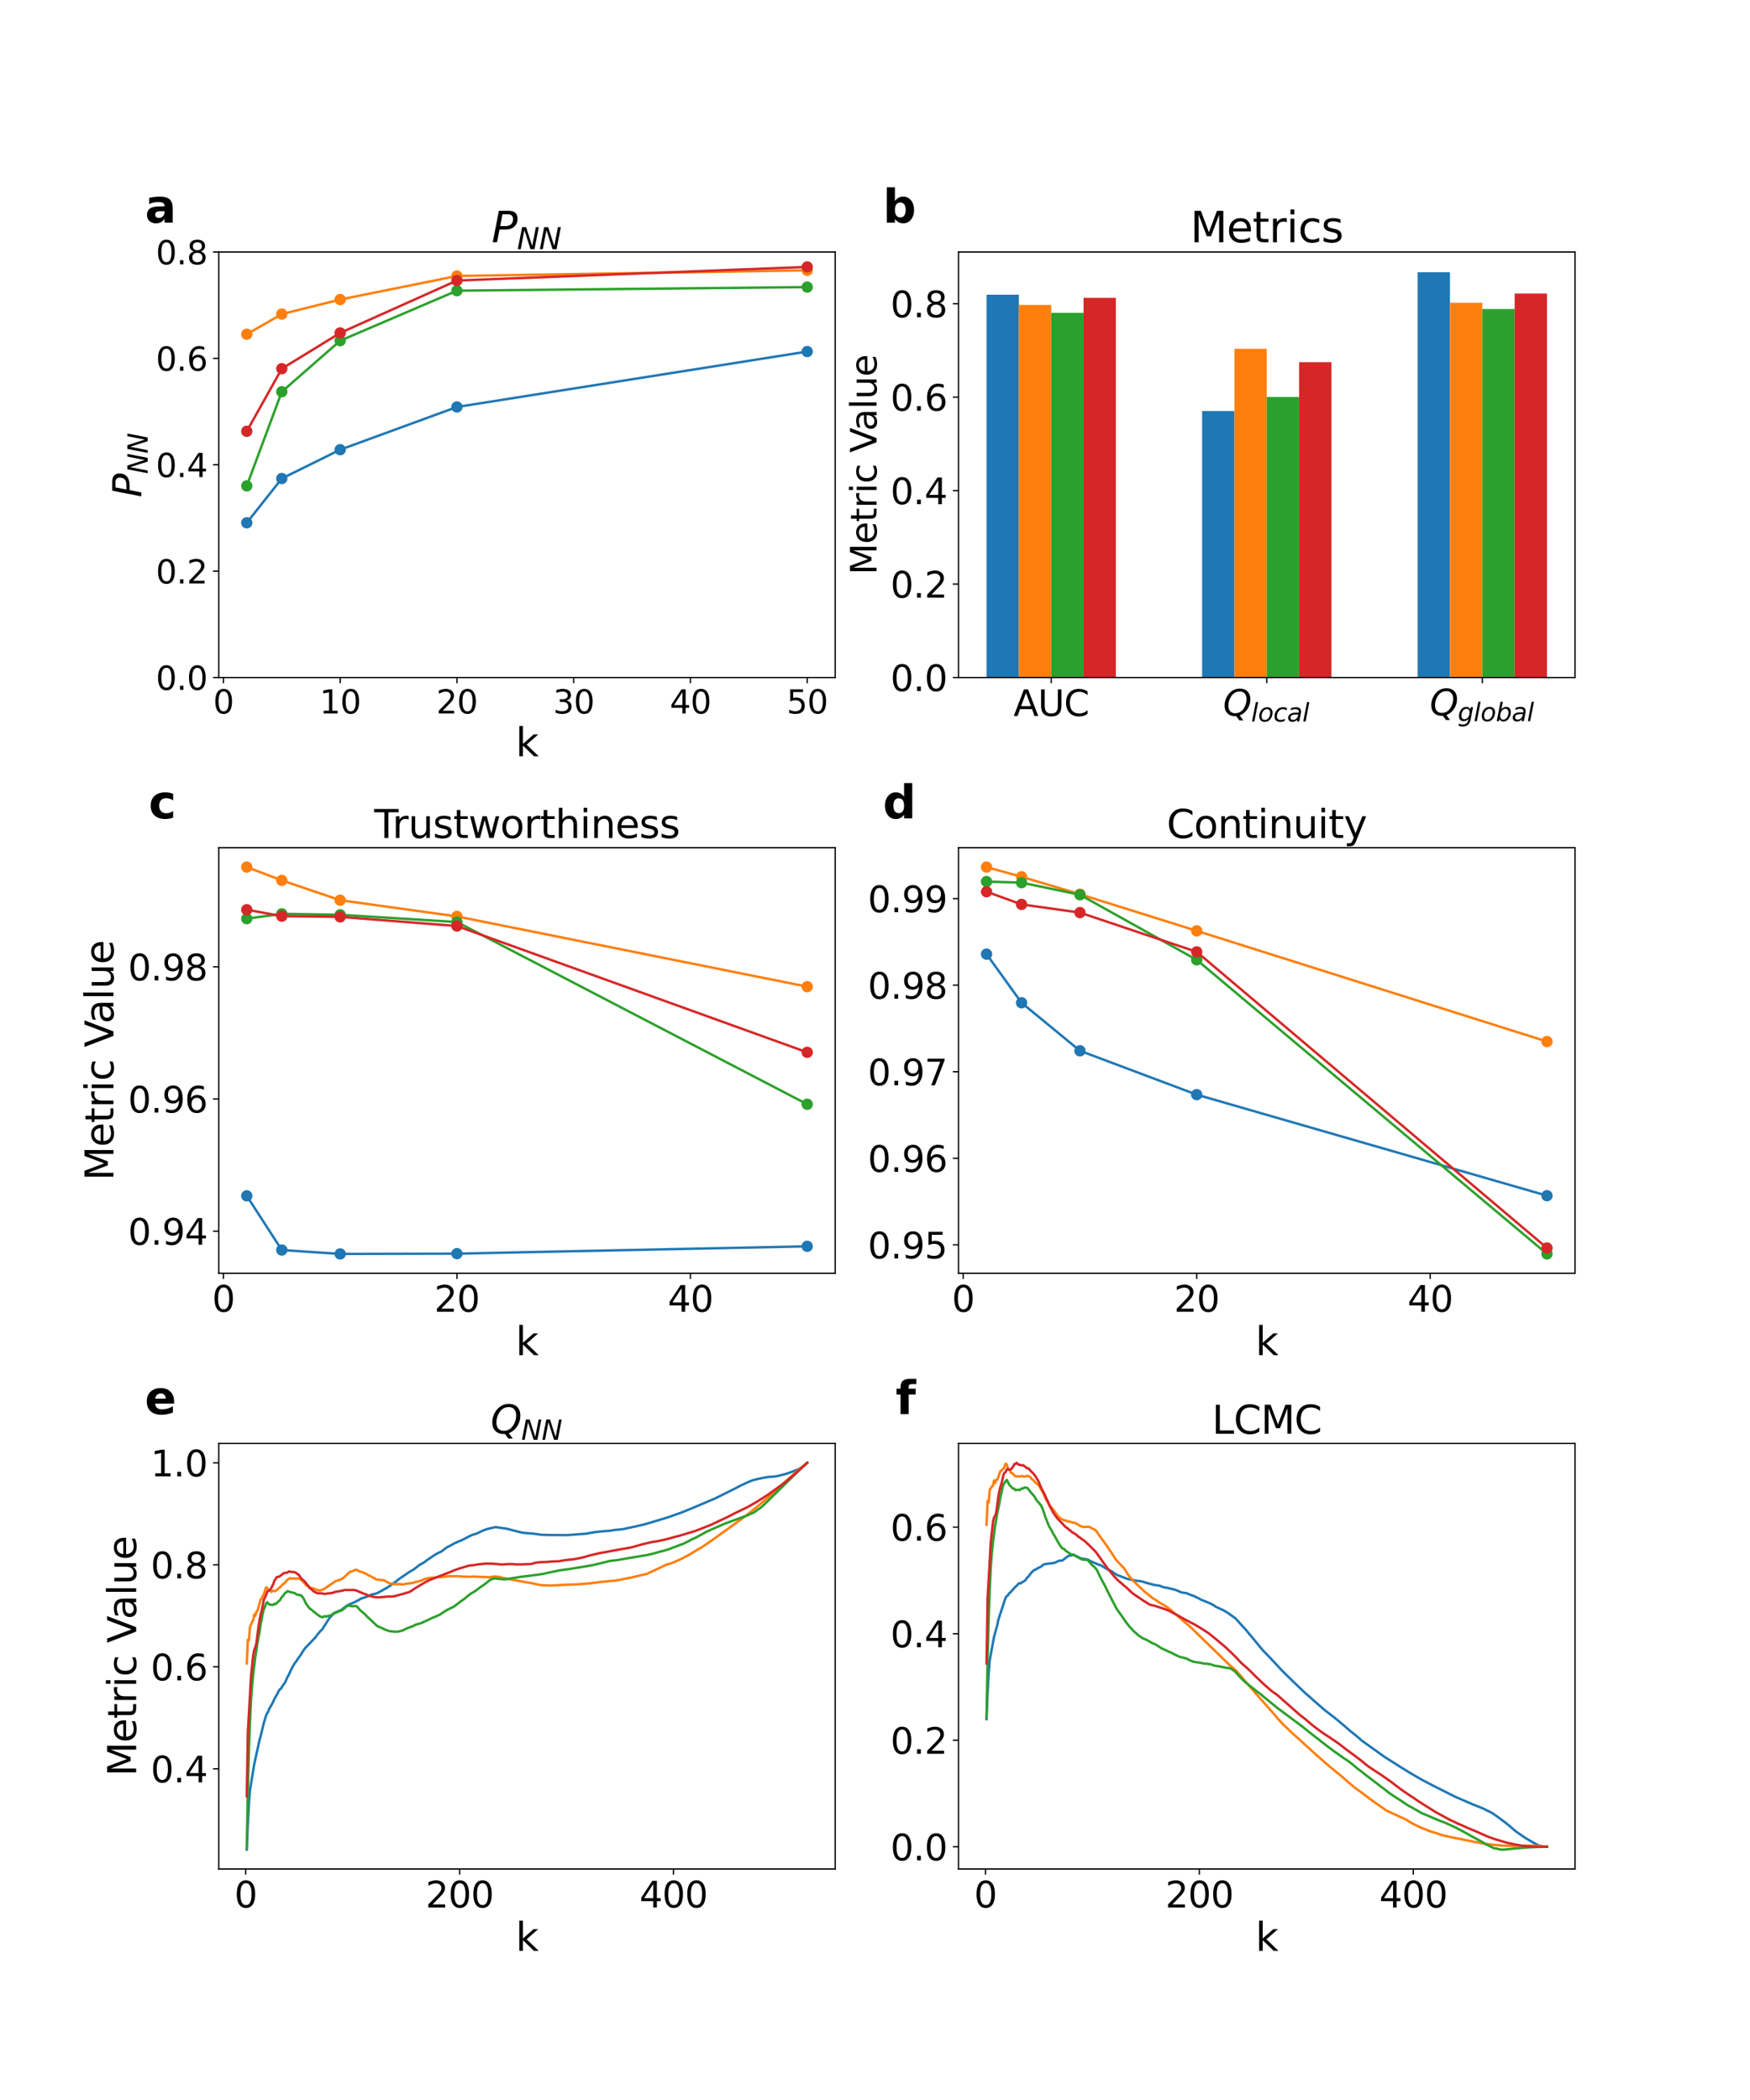 <?xml version="1.0" encoding="utf-8" standalone="no"?>
<!DOCTYPE svg PUBLIC "-//W3C//DTD SVG 1.1//EN"
  "http://www.w3.org/Graphics/SVG/1.1/DTD/svg11.dtd">
<svg xmlns:xlink="http://www.w3.org/1999/xlink" width="1080pt" height="1296pt" viewBox="0 0 1080 1296" xmlns="http://www.w3.org/2000/svg" version="1.1">
 <defs>
  <style type="text/css">*{stroke-linejoin: round; stroke-linecap: butt}</style>
 </defs>
 <g id="figure_1">
  <g id="patch_1">
   <path d="M 0 1296 
L 1080 1296 
L 1080 0 
L 0 0 
z
" style="fill: #ffffff"/>
  </g>
  <g id="axes_1">
   <g id="patch_2">
    <path d="M 135 418.131 
L 515.455 418.131 
L 515.455 155.52 
L 135 155.52 
z
" style="fill: #ffffff"/>
   </g>
   <g id="matplotlib.axis_1">
    <g id="xtick_1">
     <g id="line2d_1">
      <defs>
       <path id="m1b83b175a5" d="M 0 0 
L 0 3.5 
" style="stroke: #000000; stroke-width: 0.8"/>
      </defs>
      <g>
       <use xlink:href="#m1b83b175a5" x="137.882" y="418.131" style="stroke: #000000; stroke-width: 0.8"/>
      </g>
     </g>
     <g id="text_1">
      <!-- 0 -->
      <g transform="translate(131.52 440.327) scale(0.2 -0.2)">
       <defs>
        <path id="DejaVuSans-30" d="M 2034 4250 
Q 1547 4250 1301 3770 
Q 1056 3291 1056 2328 
Q 1056 1369 1301 889 
Q 1547 409 2034 409 
Q 2525 409 2770 889 
Q 3016 1369 3016 2328 
Q 3016 3291 2770 3770 
Q 2525 4250 2034 4250 
z
M 2034 4750 
Q 2819 4750 3233 4129 
Q 3647 3509 3647 2328 
Q 3647 1150 3233 529 
Q 2819 -91 2034 -91 
Q 1250 -91 836 529 
Q 422 1150 422 2328 
Q 422 3509 836 4129 
Q 1250 4750 2034 4750 
z
" transform="scale(0.016)"/>
       </defs>
       <use xlink:href="#DejaVuSans-30"/>
      </g>
     </g>
    </g>
    <g id="xtick_2">
     <g id="line2d_2">
      <g>
       <use xlink:href="#m1b83b175a5" x="209.938" y="418.131" style="stroke: #000000; stroke-width: 0.8"/>
      </g>
     </g>
     <g id="text_2">
      <!-- 10 -->
      <g transform="translate(197.213 440.327) scale(0.2 -0.2)">
       <defs>
        <path id="DejaVuSans-31" d="M 794 531 
L 1825 531 
L 1825 4091 
L 703 3866 
L 703 4441 
L 1819 4666 
L 2450 4666 
L 2450 531 
L 3481 531 
L 3481 0 
L 794 0 
L 794 531 
z
" transform="scale(0.016)"/>
       </defs>
       <use xlink:href="#DejaVuSans-31"/>
       <use xlink:href="#DejaVuSans-30" x="63.623"/>
      </g>
     </g>
    </g>
    <g id="xtick_3">
     <g id="line2d_3">
      <g>
       <use xlink:href="#m1b83b175a5" x="281.994" y="418.131" style="stroke: #000000; stroke-width: 0.8"/>
      </g>
     </g>
     <g id="text_3">
      <!-- 20 -->
      <g transform="translate(269.269 440.327) scale(0.2 -0.2)">
       <defs>
        <path id="DejaVuSans-32" d="M 1228 531 
L 3431 531 
L 3431 0 
L 469 0 
L 469 531 
Q 828 903 1448 1529 
Q 2069 2156 2228 2338 
Q 2531 2678 2651 2914 
Q 2772 3150 2772 3378 
Q 2772 3750 2511 3984 
Q 2250 4219 1831 4219 
Q 1534 4219 1204 4116 
Q 875 4013 500 3803 
L 500 4441 
Q 881 4594 1212 4672 
Q 1544 4750 1819 4750 
Q 2544 4750 2975 4387 
Q 3406 4025 3406 3419 
Q 3406 3131 3298 2873 
Q 3191 2616 2906 2266 
Q 2828 2175 2409 1742 
Q 1991 1309 1228 531 
z
" transform="scale(0.016)"/>
       </defs>
       <use xlink:href="#DejaVuSans-32"/>
       <use xlink:href="#DejaVuSans-30" x="63.623"/>
      </g>
     </g>
    </g>
    <g id="xtick_4">
     <g id="line2d_4">
      <g>
       <use xlink:href="#m1b83b175a5" x="354.05" y="418.131" style="stroke: #000000; stroke-width: 0.8"/>
      </g>
     </g>
     <g id="text_4">
      <!-- 30 -->
      <g transform="translate(341.325 440.327) scale(0.2 -0.2)">
       <defs>
        <path id="DejaVuSans-33" d="M 2597 2516 
Q 3050 2419 3304 2112 
Q 3559 1806 3559 1356 
Q 3559 666 3084 287 
Q 2609 -91 1734 -91 
Q 1441 -91 1130 -33 
Q 819 25 488 141 
L 488 750 
Q 750 597 1062 519 
Q 1375 441 1716 441 
Q 2309 441 2620 675 
Q 2931 909 2931 1356 
Q 2931 1769 2642 2001 
Q 2353 2234 1838 2234 
L 1294 2234 
L 1294 2753 
L 1863 2753 
Q 2328 2753 2575 2939 
Q 2822 3125 2822 3475 
Q 2822 3834 2567 4026 
Q 2313 4219 1838 4219 
Q 1578 4219 1281 4162 
Q 984 4106 628 3988 
L 628 4550 
Q 988 4650 1302 4700 
Q 1616 4750 1894 4750 
Q 2613 4750 3031 4423 
Q 3450 4097 3450 3541 
Q 3450 3153 3228 2886 
Q 3006 2619 2597 2516 
z
" transform="scale(0.016)"/>
       </defs>
       <use xlink:href="#DejaVuSans-33"/>
       <use xlink:href="#DejaVuSans-30" x="63.623"/>
      </g>
     </g>
    </g>
    <g id="xtick_5">
     <g id="line2d_5">
      <g>
       <use xlink:href="#m1b83b175a5" x="426.105" y="418.131" style="stroke: #000000; stroke-width: 0.8"/>
      </g>
     </g>
     <g id="text_5">
      <!-- 40 -->
      <g transform="translate(413.38 440.327) scale(0.2 -0.2)">
       <defs>
        <path id="DejaVuSans-34" d="M 2419 4116 
L 825 1625 
L 2419 1625 
L 2419 4116 
z
M 2253 4666 
L 3047 4666 
L 3047 1625 
L 3713 1625 
L 3713 1100 
L 3047 1100 
L 3047 0 
L 2419 0 
L 2419 1100 
L 313 1100 
L 313 1709 
L 2253 4666 
z
" transform="scale(0.016)"/>
       </defs>
       <use xlink:href="#DejaVuSans-34"/>
       <use xlink:href="#DejaVuSans-30" x="63.623"/>
      </g>
     </g>
    </g>
    <g id="xtick_6">
     <g id="line2d_6">
      <g>
       <use xlink:href="#m1b83b175a5" x="498.161" y="418.131" style="stroke: #000000; stroke-width: 0.8"/>
      </g>
     </g>
     <g id="text_6">
      <!-- 50 -->
      <g transform="translate(485.436 440.327) scale(0.2 -0.2)">
       <defs>
        <path id="DejaVuSans-35" d="M 691 4666 
L 3169 4666 
L 3169 4134 
L 1269 4134 
L 1269 2991 
Q 1406 3038 1543 3061 
Q 1681 3084 1819 3084 
Q 2600 3084 3056 2656 
Q 3513 2228 3513 1497 
Q 3513 744 3044 326 
Q 2575 -91 1722 -91 
Q 1428 -91 1123 -41 
Q 819 9 494 109 
L 494 744 
Q 775 591 1075 516 
Q 1375 441 1709 441 
Q 2250 441 2565 725 
Q 2881 1009 2881 1497 
Q 2881 1984 2565 2268 
Q 2250 2553 1709 2553 
Q 1456 2553 1204 2497 
Q 953 2441 691 2322 
L 691 4666 
z
" transform="scale(0.016)"/>
       </defs>
       <use xlink:href="#DejaVuSans-35"/>
       <use xlink:href="#DejaVuSans-30" x="63.623"/>
      </g>
     </g>
    </g>
    <g id="text_7">
     <!-- k -->
     <g transform="translate(318.279 466.723) scale(0.24 -0.24)">
      <defs>
       <path id="DejaVuSans-6b" d="M 581 4863 
L 1159 4863 
L 1159 1991 
L 2875 3500 
L 3609 3500 
L 1753 1863 
L 3688 0 
L 2938 0 
L 1159 1709 
L 1159 0 
L 581 0 
L 581 4863 
z
" transform="scale(0.016)"/>
      </defs>
      <use xlink:href="#DejaVuSans-6b"/>
     </g>
    </g>
   </g>
   <g id="matplotlib.axis_2">
    <g id="ytick_1">
     <g id="line2d_7">
      <defs>
       <path id="ma30007bcc7" d="M 0 0 
L -3.5 0 
" style="stroke: #000000; stroke-width: 0.8"/>
      </defs>
      <g>
       <use xlink:href="#ma30007bcc7" x="135" y="418.131" style="stroke: #000000; stroke-width: 0.8"/>
      </g>
     </g>
     <g id="text_8">
      <!-- 0.0 -->
      <g transform="translate(96.194 425.729) scale(0.2 -0.2)">
       <defs>
        <path id="DejaVuSans-2e" d="M 684 794 
L 1344 794 
L 1344 0 
L 684 0 
L 684 794 
z
" transform="scale(0.016)"/>
       </defs>
       <use xlink:href="#DejaVuSans-30"/>
       <use xlink:href="#DejaVuSans-2e" x="63.623"/>
       <use xlink:href="#DejaVuSans-30" x="95.41"/>
      </g>
     </g>
    </g>
    <g id="ytick_2">
     <g id="line2d_8">
      <g>
       <use xlink:href="#ma30007bcc7" x="135" y="352.478" style="stroke: #000000; stroke-width: 0.8"/>
      </g>
     </g>
     <g id="text_9">
      <!-- 0.2 -->
      <g transform="translate(96.194 360.076) scale(0.2 -0.2)">
       <use xlink:href="#DejaVuSans-30"/>
       <use xlink:href="#DejaVuSans-2e" x="63.623"/>
       <use xlink:href="#DejaVuSans-32" x="95.41"/>
      </g>
     </g>
    </g>
    <g id="ytick_3">
     <g id="line2d_9">
      <g>
       <use xlink:href="#ma30007bcc7" x="135" y="286.825" style="stroke: #000000; stroke-width: 0.8"/>
      </g>
     </g>
     <g id="text_10">
      <!-- 0.4 -->
      <g transform="translate(96.194 294.424) scale(0.2 -0.2)">
       <use xlink:href="#DejaVuSans-30"/>
       <use xlink:href="#DejaVuSans-2e" x="63.623"/>
       <use xlink:href="#DejaVuSans-34" x="95.41"/>
      </g>
     </g>
    </g>
    <g id="ytick_4">
     <g id="line2d_10">
      <g>
       <use xlink:href="#ma30007bcc7" x="135" y="221.173" style="stroke: #000000; stroke-width: 0.8"/>
      </g>
     </g>
     <g id="text_11">
      <!-- 0.6 -->
      <g transform="translate(96.194 228.771) scale(0.2 -0.2)">
       <defs>
        <path id="DejaVuSans-36" d="M 2113 2584 
Q 1688 2584 1439 2293 
Q 1191 2003 1191 1497 
Q 1191 994 1439 701 
Q 1688 409 2113 409 
Q 2538 409 2786 701 
Q 3034 994 3034 1497 
Q 3034 2003 2786 2293 
Q 2538 2584 2113 2584 
z
M 3366 4563 
L 3366 3988 
Q 3128 4100 2886 4159 
Q 2644 4219 2406 4219 
Q 1781 4219 1451 3797 
Q 1122 3375 1075 2522 
Q 1259 2794 1537 2939 
Q 1816 3084 2150 3084 
Q 2853 3084 3261 2657 
Q 3669 2231 3669 1497 
Q 3669 778 3244 343 
Q 2819 -91 2113 -91 
Q 1303 -91 875 529 
Q 447 1150 447 2328 
Q 447 3434 972 4092 
Q 1497 4750 2381 4750 
Q 2619 4750 2861 4703 
Q 3103 4656 3366 4563 
z
" transform="scale(0.016)"/>
       </defs>
       <use xlink:href="#DejaVuSans-30"/>
       <use xlink:href="#DejaVuSans-2e" x="63.623"/>
       <use xlink:href="#DejaVuSans-36" x="95.41"/>
      </g>
     </g>
    </g>
    <g id="ytick_5">
     <g id="line2d_11">
      <g>
       <use xlink:href="#ma30007bcc7" x="135" y="155.52" style="stroke: #000000; stroke-width: 0.8"/>
      </g>
     </g>
     <g id="text_12">
      <!-- 0.8 -->
      <g transform="translate(96.194 163.118) scale(0.2 -0.2)">
       <defs>
        <path id="DejaVuSans-38" d="M 2034 2216 
Q 1584 2216 1326 1975 
Q 1069 1734 1069 1313 
Q 1069 891 1326 650 
Q 1584 409 2034 409 
Q 2484 409 2743 651 
Q 3003 894 3003 1313 
Q 3003 1734 2745 1975 
Q 2488 2216 2034 2216 
z
M 1403 2484 
Q 997 2584 770 2862 
Q 544 3141 544 3541 
Q 544 4100 942 4425 
Q 1341 4750 2034 4750 
Q 2731 4750 3128 4425 
Q 3525 4100 3525 3541 
Q 3525 3141 3298 2862 
Q 3072 2584 2669 2484 
Q 3125 2378 3379 2068 
Q 3634 1759 3634 1313 
Q 3634 634 3220 271 
Q 2806 -91 2034 -91 
Q 1263 -91 848 271 
Q 434 634 434 1313 
Q 434 1759 690 2068 
Q 947 2378 1403 2484 
z
M 1172 3481 
Q 1172 3119 1398 2916 
Q 1625 2713 2034 2713 
Q 2441 2713 2670 2916 
Q 2900 3119 2900 3481 
Q 2900 3844 2670 4047 
Q 2441 4250 2034 4250 
Q 1625 4250 1398 4047 
Q 1172 3844 1172 3481 
z
" transform="scale(0.016)"/>
       </defs>
       <use xlink:href="#DejaVuSans-30"/>
       <use xlink:href="#DejaVuSans-2e" x="63.623"/>
       <use xlink:href="#DejaVuSans-38" x="95.41"/>
      </g>
     </g>
    </g>
    <g id="text_13">
     <!-- $P_{NN}$ -->
     <g transform="translate(87.203 306.985) rotate(-90) scale(0.24 -0.24)">
      <defs>
       <path id="DejaVuSans-Oblique-50" d="M 1081 4666 
L 2541 4666 
Q 3178 4666 3512 4369 
Q 3847 4072 3847 3500 
Q 3847 2731 3353 2303 
Q 2859 1875 1966 1875 
L 1172 1875 
L 806 0 
L 172 0 
L 1081 4666 
z
M 1613 4147 
L 1275 2394 
L 2069 2394 
Q 2606 2394 2893 2669 
Q 3181 2944 3181 3456 
Q 3181 3784 2986 3965 
Q 2791 4147 2438 4147 
L 1613 4147 
z
" transform="scale(0.016)"/>
       <path id="DejaVuSans-Oblique-4e" d="M 1081 4666 
L 1931 4666 
L 3219 666 
L 4000 4666 
L 4616 4666 
L 3706 0 
L 2853 0 
L 1569 4025 
L 788 0 
L 172 0 
L 1081 4666 
z
" transform="scale(0.016)"/>
      </defs>
      <use xlink:href="#DejaVuSans-Oblique-50" transform="translate(0 0.094)"/>
      <use xlink:href="#DejaVuSans-Oblique-4e" transform="translate(60.303 -16.312) scale(0.7)"/>
      <use xlink:href="#DejaVuSans-Oblique-4e" transform="translate(112.666 -16.312) scale(0.7)"/>
     </g>
    </g>
   </g>
   <g id="line2d_12">
    <path d="M 152.293 322.647 
L 173.91 295.313 
L 209.938 277.527 
L 281.994 251.159 
L 498.161 216.966 
" clip-path="url(#p994b147574)" style="fill: none; stroke: #1f77b4; stroke-width: 1.5; stroke-linecap: square"/>
    <defs>
     <path id="m55d712bbac" d="M 0 3 
C 0.796 3 1.559 2.684 2.121 2.121 
C 2.684 1.559 3 0.796 3 0 
C 3 -0.796 2.684 -1.559 2.121 -2.121 
C 1.559 -2.684 0.796 -3 0 -3 
C -0.796 -3 -1.559 -2.684 -2.121 -2.121 
C -2.684 -1.559 -3 -0.796 -3 0 
C -3 0.796 -2.684 1.559 -2.121 2.121 
C -1.559 2.684 -0.796 3 0 3 
z
" style="stroke: #1f77b4"/>
    </defs>
    <g clip-path="url(#p994b147574)">
     <use xlink:href="#m55d712bbac" x="152.293" y="322.647" style="fill: #1f77b4; stroke: #1f77b4"/>
     <use xlink:href="#m55d712bbac" x="173.91" y="295.313" style="fill: #1f77b4; stroke: #1f77b4"/>
     <use xlink:href="#m55d712bbac" x="209.938" y="277.527" style="fill: #1f77b4; stroke: #1f77b4"/>
     <use xlink:href="#m55d712bbac" x="281.994" y="251.159" style="fill: #1f77b4; stroke: #1f77b4"/>
     <use xlink:href="#m55d712bbac" x="498.161" y="216.966" style="fill: #1f77b4; stroke: #1f77b4"/>
    </g>
   </g>
   <g id="line2d_13">
    <path d="M 152.293 206.257 
L 173.91 193.838 
L 209.938 184.851 
L 281.994 170.311 
L 498.161 166.828 
" clip-path="url(#p994b147574)" style="fill: none; stroke: #ff7f0e; stroke-width: 1.5; stroke-linecap: square"/>
    <defs>
     <path id="m964e8e1dde" d="M 0 3 
C 0.796 3 1.559 2.684 2.121 2.121 
C 2.684 1.559 3 0.796 3 0 
C 3 -0.796 2.684 -1.559 2.121 -2.121 
C 1.559 -2.684 0.796 -3 0 -3 
C -0.796 -3 -1.559 -2.684 -2.121 -2.121 
C -2.684 -1.559 -3 -0.796 -3 0 
C -3 0.796 -2.684 1.559 -2.121 2.121 
C -1.559 2.684 -0.796 3 0 3 
z
" style="stroke: #ff7f0e"/>
    </defs>
    <g clip-path="url(#p994b147574)">
     <use xlink:href="#m964e8e1dde" x="152.293" y="206.257" style="fill: #ff7f0e; stroke: #ff7f0e"/>
     <use xlink:href="#m964e8e1dde" x="173.91" y="193.838" style="fill: #ff7f0e; stroke: #ff7f0e"/>
     <use xlink:href="#m964e8e1dde" x="209.938" y="184.851" style="fill: #ff7f0e; stroke: #ff7f0e"/>
     <use xlink:href="#m964e8e1dde" x="281.994" y="170.311" style="fill: #ff7f0e; stroke: #ff7f0e"/>
     <use xlink:href="#m964e8e1dde" x="498.161" y="166.828" style="fill: #ff7f0e; stroke: #ff7f0e"/>
    </g>
   </g>
   <g id="line2d_14">
    <path d="M 152.293 299.868 
L 173.91 241.767 
L 209.938 210.251 
L 281.994 179.391 
L 498.161 177.175 
" clip-path="url(#p994b147574)" style="fill: none; stroke: #2ca02c; stroke-width: 1.5; stroke-linecap: square"/>
    <defs>
     <path id="me2cf7f7cc6" d="M 0 3 
C 0.796 3 1.559 2.684 2.121 2.121 
C 2.684 1.559 3 0.796 3 0 
C 3 -0.796 2.684 -1.559 2.121 -2.121 
C 1.559 -2.684 0.796 -3 0 -3 
C -0.796 -3 -1.559 -2.684 -2.121 -2.121 
C -2.684 -1.559 -3 -0.796 -3 0 
C -3 0.796 -2.684 1.559 -2.121 2.121 
C -1.559 2.684 -0.796 3 0 3 
z
" style="stroke: #2ca02c"/>
    </defs>
    <g clip-path="url(#p994b147574)">
     <use xlink:href="#me2cf7f7cc6" x="152.293" y="299.868" style="fill: #2ca02c; stroke: #2ca02c"/>
     <use xlink:href="#me2cf7f7cc6" x="173.91" y="241.767" style="fill: #2ca02c; stroke: #2ca02c"/>
     <use xlink:href="#me2cf7f7cc6" x="209.938" y="210.251" style="fill: #2ca02c; stroke: #2ca02c"/>
     <use xlink:href="#me2cf7f7cc6" x="281.994" y="179.391" style="fill: #2ca02c; stroke: #2ca02c"/>
     <use xlink:href="#me2cf7f7cc6" x="498.161" y="177.175" style="fill: #2ca02c; stroke: #2ca02c"/>
    </g>
   </g>
   <g id="line2d_15">
    <path d="M 152.293 266.168 
L 173.91 227.538 
L 209.938 205.446 
L 281.994 173.119 
L 498.161 164.731 
" clip-path="url(#p994b147574)" style="fill: none; stroke: #d62728; stroke-width: 1.5; stroke-linecap: square"/>
    <defs>
     <path id="m1fc0e5c46e" d="M 0 3 
C 0.796 3 1.559 2.684 2.121 2.121 
C 2.684 1.559 3 0.796 3 0 
C 3 -0.796 2.684 -1.559 2.121 -2.121 
C 1.559 -2.684 0.796 -3 0 -3 
C -0.796 -3 -1.559 -2.684 -2.121 -2.121 
C -2.684 -1.559 -3 -0.796 -3 0 
C -3 0.796 -2.684 1.559 -2.121 2.121 
C -1.559 2.684 -0.796 3 0 3 
z
" style="stroke: #d62728"/>
    </defs>
    <g clip-path="url(#p994b147574)">
     <use xlink:href="#m1fc0e5c46e" x="152.293" y="266.168" style="fill: #d62728; stroke: #d62728"/>
     <use xlink:href="#m1fc0e5c46e" x="173.91" y="227.538" style="fill: #d62728; stroke: #d62728"/>
     <use xlink:href="#m1fc0e5c46e" x="209.938" y="205.446" style="fill: #d62728; stroke: #d62728"/>
     <use xlink:href="#m1fc0e5c46e" x="281.994" y="173.119" style="fill: #d62728; stroke: #d62728"/>
     <use xlink:href="#m1fc0e5c46e" x="498.161" y="164.731" style="fill: #d62728; stroke: #d62728"/>
    </g>
   </g>
   <g id="patch_3">
    <path d="M 135 418.131 
L 135 155.52 
" style="fill: none; stroke: #000000; stroke-width: 0.8; stroke-linejoin: miter; stroke-linecap: square"/>
   </g>
   <g id="patch_4">
    <path d="M 515.455 418.131 
L 515.455 155.52 
" style="fill: none; stroke: #000000; stroke-width: 0.8; stroke-linejoin: miter; stroke-linecap: square"/>
   </g>
   <g id="patch_5">
    <path d="M 135 418.131 
L 515.455 418.131 
" style="fill: none; stroke: #000000; stroke-width: 0.8; stroke-linejoin: miter; stroke-linecap: square"/>
   </g>
   <g id="patch_6">
    <path d="M 135 155.52 
L 515.455 155.52 
" style="fill: none; stroke: #000000; stroke-width: 0.8; stroke-linejoin: miter; stroke-linecap: square"/>
   </g>
   <g id="text_14">
    <!-- a -->
    <g transform="translate(89.473 137.404) scale(0.28 -0.28)">
     <defs>
      <path id="DejaVuSans-Bold-61" d="M 2106 1575 
Q 1756 1575 1579 1456 
Q 1403 1338 1403 1106 
Q 1403 894 1545 773 
Q 1688 653 1941 653 
Q 2256 653 2472 879 
Q 2688 1106 2688 1447 
L 2688 1575 
L 2106 1575 
z
M 3816 1997 
L 3816 0 
L 2688 0 
L 2688 519 
Q 2463 200 2181 54 
Q 1900 -91 1497 -91 
Q 953 -91 614 226 
Q 275 544 275 1050 
Q 275 1666 698 1953 
Q 1122 2241 2028 2241 
L 2688 2241 
L 2688 2328 
Q 2688 2594 2478 2717 
Q 2269 2841 1825 2841 
Q 1466 2841 1156 2769 
Q 847 2697 581 2553 
L 581 3406 
Q 941 3494 1303 3539 
Q 1666 3584 2028 3584 
Q 2975 3584 3395 3211 
Q 3816 2838 3816 1997 
z
" transform="scale(0.016)"/>
     </defs>
     <use xlink:href="#DejaVuSans-Bold-61"/>
    </g>
   </g>
   <g id="text_15">
    <!-- $P_{NN}$ -->
    <g transform="translate(303.387 149.52) scale(0.26 -0.26)">
     <use xlink:href="#DejaVuSans-Oblique-50" transform="translate(0 0.094)"/>
     <use xlink:href="#DejaVuSans-Oblique-4e" transform="translate(60.303 -16.312) scale(0.7)"/>
     <use xlink:href="#DejaVuSans-Oblique-4e" transform="translate(112.666 -16.312) scale(0.7)"/>
    </g>
   </g>
  </g>
  <g id="axes_2">
   <g id="patch_7">
    <path d="M 591.545 418.131 
L 972 418.131 
L 972 155.52 
L 591.545 155.52 
z
" style="fill: #ffffff"/>
   </g>
   <g id="patch_8">
    <path d="M 608.839 418.131 
L 628.793 418.131 
L 628.793 181.882 
L 608.839 181.882 
z
" clip-path="url(#p4f1afb7645)" style="fill: #1f77b4"/>
   </g>
   <g id="patch_9">
    <path d="M 741.865 418.131 
L 761.819 418.131 
L 761.819 253.684 
L 741.865 253.684 
z
" clip-path="url(#p4f1afb7645)" style="fill: #1f77b4"/>
   </g>
   <g id="patch_10">
    <path d="M 874.891 418.131 
L 894.845 418.131 
L 894.845 168.025 
L 874.891 168.025 
z
" clip-path="url(#p4f1afb7645)" style="fill: #1f77b4"/>
   </g>
   <g id="patch_11">
    <path d="M 628.793 418.131 
L 648.747 418.131 
L 648.747 188.192 
L 628.793 188.192 
z
" clip-path="url(#p4f1afb7645)" style="fill: #ff7f0e"/>
   </g>
   <g id="patch_12">
    <path d="M 761.819 418.131 
L 781.773 418.131 
L 781.773 215.289 
L 761.819 215.289 
z
" clip-path="url(#p4f1afb7645)" style="fill: #ff7f0e"/>
   </g>
   <g id="patch_13">
    <path d="M 894.845 418.131 
L 914.799 418.131 
L 914.799 186.857 
L 894.845 186.857 
z
" clip-path="url(#p4f1afb7645)" style="fill: #ff7f0e"/>
   </g>
   <g id="patch_14">
    <path d="M 648.747 418.131 
L 668.701 418.131 
L 668.701 193.076 
L 648.747 193.076 
z
" clip-path="url(#p4f1afb7645)" style="fill: #2ca02c"/>
   </g>
   <g id="patch_15">
    <path d="M 781.773 418.131 
L 801.727 418.131 
L 801.727 244.996 
L 781.773 244.996 
z
" clip-path="url(#p4f1afb7645)" style="fill: #2ca02c"/>
   </g>
   <g id="patch_16">
    <path d="M 914.799 418.131 
L 934.753 418.131 
L 934.753 190.725 
L 914.799 190.725 
z
" clip-path="url(#p4f1afb7645)" style="fill: #2ca02c"/>
   </g>
   <g id="patch_17">
    <path d="M 668.701 418.131 
L 688.654 418.131 
L 688.654 183.81 
L 668.701 183.81 
z
" clip-path="url(#p4f1afb7645)" style="fill: #d62728"/>
   </g>
   <g id="patch_18">
    <path d="M 801.727 418.131 
L 821.681 418.131 
L 821.681 223.51 
L 801.727 223.51 
z
" clip-path="url(#p4f1afb7645)" style="fill: #d62728"/>
   </g>
   <g id="patch_19">
    <path d="M 934.753 418.131 
L 954.707 418.131 
L 954.707 181.141 
L 934.753 181.141 
z
" clip-path="url(#p4f1afb7645)" style="fill: #d62728"/>
   </g>
   <g id="matplotlib.axis_3">
    <g id="xtick_7">
     <g id="line2d_16">
      <g>
       <use xlink:href="#m1b83b175a5" x="648.747" y="418.131" style="stroke: #000000; stroke-width: 0.8"/>
      </g>
     </g>
     <g id="text_16">
      <!-- AUC -->
      <g transform="translate(625.49 441.847) scale(0.22 -0.22)">
       <defs>
        <path id="DejaVuSans-41" d="M 2188 4044 
L 1331 1722 
L 3047 1722 
L 2188 4044 
z
M 1831 4666 
L 2547 4666 
L 4325 0 
L 3669 0 
L 3244 1197 
L 1141 1197 
L 716 0 
L 50 0 
L 1831 4666 
z
" transform="scale(0.016)"/>
        <path id="DejaVuSans-55" d="M 556 4666 
L 1191 4666 
L 1191 1831 
Q 1191 1081 1462 751 
Q 1734 422 2344 422 
Q 2950 422 3222 751 
Q 3494 1081 3494 1831 
L 3494 4666 
L 4128 4666 
L 4128 1753 
Q 4128 841 3676 375 
Q 3225 -91 2344 -91 
Q 1459 -91 1007 375 
Q 556 841 556 1753 
L 556 4666 
z
" transform="scale(0.016)"/>
        <path id="DejaVuSans-43" d="M 4122 4306 
L 4122 3641 
Q 3803 3938 3442 4084 
Q 3081 4231 2675 4231 
Q 1875 4231 1450 3742 
Q 1025 3253 1025 2328 
Q 1025 1406 1450 917 
Q 1875 428 2675 428 
Q 3081 428 3442 575 
Q 3803 722 4122 1019 
L 4122 359 
Q 3791 134 3420 21 
Q 3050 -91 2638 -91 
Q 1578 -91 968 557 
Q 359 1206 359 2328 
Q 359 3453 968 4101 
Q 1578 4750 2638 4750 
Q 3056 4750 3426 4639 
Q 3797 4528 4122 4306 
z
" transform="scale(0.016)"/>
       </defs>
       <use xlink:href="#DejaVuSans-41"/>
       <use xlink:href="#DejaVuSans-55" x="68.408"/>
       <use xlink:href="#DejaVuSans-43" x="141.602"/>
      </g>
     </g>
    </g>
    <g id="xtick_8">
     <g id="line2d_17">
      <g>
       <use xlink:href="#m1b83b175a5" x="781.773" y="418.131" style="stroke: #000000; stroke-width: 0.8"/>
      </g>
     </g>
     <g id="text_17">
      <!-- $Q_{local}$ -->
      <g transform="translate(754.823 441.847) scale(0.22 -0.22)">
       <defs>
        <path id="DejaVuSans-Oblique-51" d="M 2309 -84 
Q 2275 -88 2237 -89 
Q 2200 -91 2125 -91 
Q 1250 -91 756 411 
Q 263 913 263 1797 
Q 263 2319 452 2844 
Q 641 3369 978 3788 
Q 1369 4269 1858 4509 
Q 2347 4750 2938 4750 
Q 3794 4750 4287 4245 
Q 4781 3741 4781 2869 
Q 4781 1928 4265 1147 
Q 3750 366 2919 44 
L 3553 -825 
L 2847 -825 
L 2309 -84 
z
M 2919 4238 
Q 2400 4238 2003 3986 
Q 1606 3734 1313 3219 
Q 1125 2891 1026 2522 
Q 928 2153 928 1778 
Q 928 1128 1239 775 
Q 1550 422 2119 422 
Q 2631 422 3032 676 
Q 3434 931 3719 1434 
Q 3909 1772 4009 2142 
Q 4109 2513 4109 2881 
Q 4109 3528 3796 3883 
Q 3484 4238 2919 4238 
z
" transform="scale(0.016)"/>
        <path id="DejaVuSans-Oblique-6c" d="M 1172 4863 
L 1747 4863 
L 800 0 
L 225 0 
L 1172 4863 
z
" transform="scale(0.016)"/>
        <path id="DejaVuSans-Oblique-6f" d="M 1625 -91 
Q 1009 -91 651 289 
Q 294 669 294 1325 
Q 294 1706 417 2101 
Q 541 2497 738 2766 
Q 1047 3184 1428 3384 
Q 1809 3584 2291 3584 
Q 2888 3584 3255 3212 
Q 3622 2841 3622 2241 
Q 3622 1825 3500 1412 
Q 3378 1000 3181 728 
Q 2875 309 2494 109 
Q 2113 -91 1625 -91 
z
M 891 1344 
Q 891 869 1089 633 
Q 1288 397 1691 397 
Q 2269 397 2648 901 
Q 3028 1406 3028 2181 
Q 3028 2634 2825 2865 
Q 2622 3097 2228 3097 
Q 1903 3097 1650 2945 
Q 1397 2794 1197 2484 
Q 1050 2253 970 1956 
Q 891 1659 891 1344 
z
" transform="scale(0.016)"/>
        <path id="DejaVuSans-Oblique-63" d="M 3431 3366 
L 3316 2797 
Q 3109 2947 2876 3022 
Q 2644 3097 2394 3097 
Q 2119 3097 1870 3000 
Q 1622 2903 1453 2725 
Q 1184 2453 1037 2087 
Q 891 1722 891 1331 
Q 891 859 1127 628 
Q 1363 397 1844 397 
Q 2081 397 2348 469 
Q 2616 541 2906 684 
L 2797 116 
Q 2547 13 2283 -39 
Q 2019 -91 1741 -91 
Q 1044 -91 669 257 
Q 294 606 294 1253 
Q 294 1797 489 2255 
Q 684 2713 1069 3078 
Q 1331 3328 1684 3456 
Q 2038 3584 2456 3584 
Q 2700 3584 2940 3529 
Q 3181 3475 3431 3366 
z
" transform="scale(0.016)"/>
        <path id="DejaVuSans-Oblique-61" d="M 3438 1997 
L 3047 0 
L 2472 0 
L 2578 531 
Q 2325 219 2001 64 
Q 1678 -91 1281 -91 
Q 834 -91 548 182 
Q 263 456 263 884 
Q 263 1497 752 1853 
Q 1241 2209 2100 2209 
L 2900 2209 
L 2931 2363 
Q 2938 2388 2941 2417 
Q 2944 2447 2944 2509 
Q 2944 2788 2717 2942 
Q 2491 3097 2081 3097 
Q 1800 3097 1504 3025 
Q 1209 2953 897 2809 
L 997 3341 
Q 1322 3463 1633 3523 
Q 1944 3584 2234 3584 
Q 2853 3584 3176 3315 
Q 3500 3047 3500 2534 
Q 3500 2431 3484 2292 
Q 3469 2153 3438 1997 
z
M 2816 1759 
L 2241 1759 
Q 1534 1759 1195 1570 
Q 856 1381 856 984 
Q 856 709 1029 553 
Q 1203 397 1509 397 
Q 1978 397 2328 733 
Q 2678 1069 2791 1631 
L 2816 1759 
z
" transform="scale(0.016)"/>
       </defs>
       <use xlink:href="#DejaVuSans-Oblique-51" transform="translate(0 0.781)"/>
       <use xlink:href="#DejaVuSans-Oblique-6c" transform="translate(78.711 -15.625) scale(0.7)"/>
       <use xlink:href="#DejaVuSans-Oblique-6f" transform="translate(98.159 -15.625) scale(0.7)"/>
       <use xlink:href="#DejaVuSans-Oblique-63" transform="translate(140.986 -15.625) scale(0.7)"/>
       <use xlink:href="#DejaVuSans-Oblique-61" transform="translate(179.473 -15.625) scale(0.7)"/>
       <use xlink:href="#DejaVuSans-Oblique-6c" transform="translate(222.368 -15.625) scale(0.7)"/>
      </g>
     </g>
    </g>
    <g id="xtick_9">
     <g id="line2d_18">
      <g>
       <use xlink:href="#m1b83b175a5" x="914.799" y="418.131" style="stroke: #000000; stroke-width: 0.8"/>
      </g>
     </g>
     <g id="text_18">
      <!-- $Q_{global}$ -->
      <g transform="translate(882.349 441.631) scale(0.22 -0.22)">
       <defs>
        <path id="DejaVuSans-Oblique-67" d="M 3816 3500 
L 3219 434 
Q 3047 -456 2561 -893 
Q 2075 -1331 1253 -1331 
Q 950 -1331 690 -1286 
Q 431 -1241 206 -1147 
L 313 -588 
Q 525 -725 762 -790 
Q 1000 -856 1269 -856 
Q 1816 -856 2167 -557 
Q 2519 -259 2631 300 
L 2681 563 
Q 2441 288 2122 144 
Q 1803 0 1434 0 
Q 903 0 598 351 
Q 294 703 294 1319 
Q 294 1803 478 2267 
Q 663 2731 997 3091 
Q 1219 3328 1514 3456 
Q 1809 3584 2131 3584 
Q 2484 3584 2746 3420 
Q 3009 3256 3138 2956 
L 3238 3500 
L 3816 3500 
z
M 2950 2216 
Q 2950 2641 2750 2872 
Q 2550 3103 2181 3103 
Q 1953 3103 1747 3012 
Q 1541 2922 1394 2759 
Q 1156 2491 1023 2127 
Q 891 1763 891 1375 
Q 891 944 1092 712 
Q 1294 481 1672 481 
Q 2219 481 2584 976 
Q 2950 1472 2950 2216 
z
" transform="scale(0.016)"/>
        <path id="DejaVuSans-Oblique-62" d="M 3169 2138 
Q 3169 2591 2961 2847 
Q 2753 3103 2388 3103 
Q 2122 3103 1889 2973 
Q 1656 2844 1484 2597 
Q 1303 2338 1198 1995 
Q 1094 1653 1094 1313 
Q 1094 881 1298 636 
Q 1503 391 1863 391 
Q 2134 391 2365 517 
Q 2597 644 2772 891 
Q 2950 1147 3059 1487 
Q 3169 1828 3169 2138 
z
M 1381 2969 
Q 1594 3256 1914 3420 
Q 2234 3584 2584 3584 
Q 3122 3584 3439 3221 
Q 3756 2859 3756 2241 
Q 3756 1734 3570 1259 
Q 3384 784 3041 416 
Q 2816 172 2522 40 
Q 2228 -91 1906 -91 
Q 1566 -91 1316 65 
Q 1066 222 909 531 
L 806 0 
L 231 0 
L 1178 4863 
L 1753 4863 
L 1381 2969 
z
" transform="scale(0.016)"/>
       </defs>
       <use xlink:href="#DejaVuSans-Oblique-51" transform="translate(0 0.781)"/>
       <use xlink:href="#DejaVuSans-Oblique-67" transform="translate(78.711 -15.625) scale(0.7)"/>
       <use xlink:href="#DejaVuSans-Oblique-6c" transform="translate(123.145 -15.625) scale(0.7)"/>
       <use xlink:href="#DejaVuSans-Oblique-6f" transform="translate(142.593 -15.625) scale(0.7)"/>
       <use xlink:href="#DejaVuSans-Oblique-62" transform="translate(185.42 -15.625) scale(0.7)"/>
       <use xlink:href="#DejaVuSans-Oblique-61" transform="translate(229.854 -15.625) scale(0.7)"/>
       <use xlink:href="#DejaVuSans-Oblique-6c" transform="translate(272.749 -15.625) scale(0.7)"/>
      </g>
     </g>
    </g>
   </g>
   <g id="matplotlib.axis_4">
    <g id="ytick_6">
     <g id="line2d_19">
      <g>
       <use xlink:href="#ma30007bcc7" x="591.545" y="418.131" style="stroke: #000000; stroke-width: 0.8"/>
      </g>
     </g>
     <g id="text_19">
      <!-- 0.0 -->
      <g transform="translate(549.559 426.489) scale(0.22 -0.22)">
       <use xlink:href="#DejaVuSans-30"/>
       <use xlink:href="#DejaVuSans-2e" x="63.623"/>
       <use xlink:href="#DejaVuSans-30" x="95.41"/>
      </g>
     </g>
    </g>
    <g id="ytick_7">
     <g id="line2d_20">
      <g>
       <use xlink:href="#ma30007bcc7" x="591.545" y="360.458" style="stroke: #000000; stroke-width: 0.8"/>
      </g>
     </g>
     <g id="text_20">
      <!-- 0.2 -->
      <g transform="translate(549.559 368.816) scale(0.22 -0.22)">
       <use xlink:href="#DejaVuSans-30"/>
       <use xlink:href="#DejaVuSans-2e" x="63.623"/>
       <use xlink:href="#DejaVuSans-32" x="95.41"/>
      </g>
     </g>
    </g>
    <g id="ytick_8">
     <g id="line2d_21">
      <g>
       <use xlink:href="#ma30007bcc7" x="591.545" y="302.786" style="stroke: #000000; stroke-width: 0.8"/>
      </g>
     </g>
     <g id="text_21">
      <!-- 0.4 -->
      <g transform="translate(549.559 311.144) scale(0.22 -0.22)">
       <use xlink:href="#DejaVuSans-30"/>
       <use xlink:href="#DejaVuSans-2e" x="63.623"/>
       <use xlink:href="#DejaVuSans-34" x="95.41"/>
      </g>
     </g>
    </g>
    <g id="ytick_9">
     <g id="line2d_22">
      <g>
       <use xlink:href="#ma30007bcc7" x="591.545" y="245.113" style="stroke: #000000; stroke-width: 0.8"/>
      </g>
     </g>
     <g id="text_22">
      <!-- 0.6 -->
      <g transform="translate(549.559 253.471) scale(0.22 -0.22)">
       <use xlink:href="#DejaVuSans-30"/>
       <use xlink:href="#DejaVuSans-2e" x="63.623"/>
       <use xlink:href="#DejaVuSans-36" x="95.41"/>
      </g>
     </g>
    </g>
    <g id="ytick_10">
     <g id="line2d_23">
      <g>
       <use xlink:href="#ma30007bcc7" x="591.545" y="187.441" style="stroke: #000000; stroke-width: 0.8"/>
      </g>
     </g>
     <g id="text_23">
      <!-- 0.8 -->
      <g transform="translate(549.559 195.799) scale(0.22 -0.22)">
       <use xlink:href="#DejaVuSans-30"/>
       <use xlink:href="#DejaVuSans-2e" x="63.623"/>
       <use xlink:href="#DejaVuSans-38" x="95.41"/>
      </g>
     </g>
    </g>
    <g id="text_24">
     <!-- Metric Value -->
     <g transform="translate(540.983 354.728) rotate(-90) scale(0.22 -0.22)">
      <defs>
       <path id="DejaVuSans-4d" d="M 628 4666 
L 1569 4666 
L 2759 1491 
L 3956 4666 
L 4897 4666 
L 4897 0 
L 4281 0 
L 4281 4097 
L 3078 897 
L 2444 897 
L 1241 4097 
L 1241 0 
L 628 0 
L 628 4666 
z
" transform="scale(0.016)"/>
       <path id="DejaVuSans-65" d="M 3597 1894 
L 3597 1613 
L 953 1613 
Q 991 1019 1311 708 
Q 1631 397 2203 397 
Q 2534 397 2845 478 
Q 3156 559 3463 722 
L 3463 178 
Q 3153 47 2828 -22 
Q 2503 -91 2169 -91 
Q 1331 -91 842 396 
Q 353 884 353 1716 
Q 353 2575 817 3079 
Q 1281 3584 2069 3584 
Q 2775 3584 3186 3129 
Q 3597 2675 3597 1894 
z
M 3022 2063 
Q 3016 2534 2758 2815 
Q 2500 3097 2075 3097 
Q 1594 3097 1305 2825 
Q 1016 2553 972 2059 
L 3022 2063 
z
" transform="scale(0.016)"/>
       <path id="DejaVuSans-74" d="M 1172 4494 
L 1172 3500 
L 2356 3500 
L 2356 3053 
L 1172 3053 
L 1172 1153 
Q 1172 725 1289 603 
Q 1406 481 1766 481 
L 2356 481 
L 2356 0 
L 1766 0 
Q 1100 0 847 248 
Q 594 497 594 1153 
L 594 3053 
L 172 3053 
L 172 3500 
L 594 3500 
L 594 4494 
L 1172 4494 
z
" transform="scale(0.016)"/>
       <path id="DejaVuSans-72" d="M 2631 2963 
Q 2534 3019 2420 3045 
Q 2306 3072 2169 3072 
Q 1681 3072 1420 2755 
Q 1159 2438 1159 1844 
L 1159 0 
L 581 0 
L 581 3500 
L 1159 3500 
L 1159 2956 
Q 1341 3275 1631 3429 
Q 1922 3584 2338 3584 
Q 2397 3584 2469 3576 
Q 2541 3569 2628 3553 
L 2631 2963 
z
" transform="scale(0.016)"/>
       <path id="DejaVuSans-69" d="M 603 3500 
L 1178 3500 
L 1178 0 
L 603 0 
L 603 3500 
z
M 603 4863 
L 1178 4863 
L 1178 4134 
L 603 4134 
L 603 4863 
z
" transform="scale(0.016)"/>
       <path id="DejaVuSans-63" d="M 3122 3366 
L 3122 2828 
Q 2878 2963 2633 3030 
Q 2388 3097 2138 3097 
Q 1578 3097 1268 2742 
Q 959 2388 959 1747 
Q 959 1106 1268 751 
Q 1578 397 2138 397 
Q 2388 397 2633 464 
Q 2878 531 3122 666 
L 3122 134 
Q 2881 22 2623 -34 
Q 2366 -91 2075 -91 
Q 1284 -91 818 406 
Q 353 903 353 1747 
Q 353 2603 823 3093 
Q 1294 3584 2113 3584 
Q 2378 3584 2631 3529 
Q 2884 3475 3122 3366 
z
" transform="scale(0.016)"/>
       <path id="DejaVuSans-20" transform="scale(0.016)"/>
       <path id="DejaVuSans-56" d="M 1831 0 
L 50 4666 
L 709 4666 
L 2188 738 
L 3669 4666 
L 4325 4666 
L 2547 0 
L 1831 0 
z
" transform="scale(0.016)"/>
       <path id="DejaVuSans-61" d="M 2194 1759 
Q 1497 1759 1228 1600 
Q 959 1441 959 1056 
Q 959 750 1161 570 
Q 1363 391 1709 391 
Q 2188 391 2477 730 
Q 2766 1069 2766 1631 
L 2766 1759 
L 2194 1759 
z
M 3341 1997 
L 3341 0 
L 2766 0 
L 2766 531 
Q 2569 213 2275 61 
Q 1981 -91 1556 -91 
Q 1019 -91 701 211 
Q 384 513 384 1019 
Q 384 1609 779 1909 
Q 1175 2209 1959 2209 
L 2766 2209 
L 2766 2266 
Q 2766 2663 2505 2880 
Q 2244 3097 1772 3097 
Q 1472 3097 1187 3025 
Q 903 2953 641 2809 
L 641 3341 
Q 956 3463 1253 3523 
Q 1550 3584 1831 3584 
Q 2591 3584 2966 3190 
Q 3341 2797 3341 1997 
z
" transform="scale(0.016)"/>
       <path id="DejaVuSans-6c" d="M 603 4863 
L 1178 4863 
L 1178 0 
L 603 0 
L 603 4863 
z
" transform="scale(0.016)"/>
       <path id="DejaVuSans-75" d="M 544 1381 
L 544 3500 
L 1119 3500 
L 1119 1403 
Q 1119 906 1312 657 
Q 1506 409 1894 409 
Q 2359 409 2629 706 
Q 2900 1003 2900 1516 
L 2900 3500 
L 3475 3500 
L 3475 0 
L 2900 0 
L 2900 538 
Q 2691 219 2414 64 
Q 2138 -91 1772 -91 
Q 1169 -91 856 284 
Q 544 659 544 1381 
z
M 1991 3584 
L 1991 3584 
z
" transform="scale(0.016)"/>
      </defs>
      <use xlink:href="#DejaVuSans-4d"/>
      <use xlink:href="#DejaVuSans-65" x="86.279"/>
      <use xlink:href="#DejaVuSans-74" x="147.803"/>
      <use xlink:href="#DejaVuSans-72" x="187.012"/>
      <use xlink:href="#DejaVuSans-69" x="228.125"/>
      <use xlink:href="#DejaVuSans-63" x="255.908"/>
      <use xlink:href="#DejaVuSans-20" x="310.889"/>
      <use xlink:href="#DejaVuSans-56" x="342.676"/>
      <use xlink:href="#DejaVuSans-61" x="403.334"/>
      <use xlink:href="#DejaVuSans-6c" x="464.613"/>
      <use xlink:href="#DejaVuSans-75" x="492.396"/>
      <use xlink:href="#DejaVuSans-65" x="555.775"/>
     </g>
    </g>
   </g>
   <g id="patch_20">
    <path d="M 591.545 418.131 
L 591.545 155.52 
" style="fill: none; stroke: #000000; stroke-width: 0.8; stroke-linejoin: miter; stroke-linecap: square"/>
   </g>
   <g id="patch_21">
    <path d="M 972 418.131 
L 972 155.52 
" style="fill: none; stroke: #000000; stroke-width: 0.8; stroke-linejoin: miter; stroke-linecap: square"/>
   </g>
   <g id="patch_22">
    <path d="M 591.545 418.131 
L 972 418.131 
" style="fill: none; stroke: #000000; stroke-width: 0.8; stroke-linejoin: miter; stroke-linecap: square"/>
   </g>
   <g id="patch_23">
    <path d="M 591.545 155.52 
L 972 155.52 
" style="fill: none; stroke: #000000; stroke-width: 0.8; stroke-linejoin: miter; stroke-linecap: square"/>
   </g>
   <g id="text_25">
    <!-- b -->
    <g transform="translate(544.872 137.404) scale(0.28 -0.28)">
     <defs>
      <path id="DejaVuSans-Bold-62" d="M 2400 722 
Q 2759 722 2948 984 
Q 3138 1247 3138 1747 
Q 3138 2247 2948 2509 
Q 2759 2772 2400 2772 
Q 2041 2772 1848 2508 
Q 1656 2244 1656 1747 
Q 1656 1250 1848 986 
Q 2041 722 2400 722 
z
M 1656 2988 
Q 1888 3294 2169 3439 
Q 2450 3584 2816 3584 
Q 3463 3584 3878 3070 
Q 4294 2556 4294 1747 
Q 4294 938 3878 423 
Q 3463 -91 2816 -91 
Q 2450 -91 2169 54 
Q 1888 200 1656 506 
L 1656 0 
L 538 0 
L 538 4863 
L 1656 4863 
L 1656 2988 
z
" transform="scale(0.016)"/>
     </defs>
     <use xlink:href="#DejaVuSans-Bold-62"/>
    </g>
   </g>
   <g id="text_26">
    <!-- Metrics -->
    <g transform="translate(734.585 149.52) scale(0.26 -0.26)">
     <defs>
      <path id="DejaVuSans-73" d="M 2834 3397 
L 2834 2853 
Q 2591 2978 2328 3040 
Q 2066 3103 1784 3103 
Q 1356 3103 1142 2972 
Q 928 2841 928 2578 
Q 928 2378 1081 2264 
Q 1234 2150 1697 2047 
L 1894 2003 
Q 2506 1872 2764 1633 
Q 3022 1394 3022 966 
Q 3022 478 2636 193 
Q 2250 -91 1575 -91 
Q 1294 -91 989 -36 
Q 684 19 347 128 
L 347 722 
Q 666 556 975 473 
Q 1284 391 1588 391 
Q 1994 391 2212 530 
Q 2431 669 2431 922 
Q 2431 1156 2273 1281 
Q 2116 1406 1581 1522 
L 1381 1569 
Q 847 1681 609 1914 
Q 372 2147 372 2553 
Q 372 3047 722 3315 
Q 1072 3584 1716 3584 
Q 2034 3584 2315 3537 
Q 2597 3491 2834 3397 
z
" transform="scale(0.016)"/>
     </defs>
     <use xlink:href="#DejaVuSans-4d"/>
     <use xlink:href="#DejaVuSans-65" x="86.279"/>
     <use xlink:href="#DejaVuSans-74" x="147.803"/>
     <use xlink:href="#DejaVuSans-72" x="187.012"/>
     <use xlink:href="#DejaVuSans-69" x="228.125"/>
     <use xlink:href="#DejaVuSans-63" x="255.908"/>
     <use xlink:href="#DejaVuSans-73" x="310.889"/>
    </g>
   </g>
  </g>
  <g id="axes_3">
   <g id="patch_24">
    <path d="M 135 785.785 
L 515.455 785.785 
L 515.455 523.175 
L 135 523.175 
z
" style="fill: #ffffff"/>
   </g>
   <g id="matplotlib.axis_5">
    <g id="xtick_10">
     <g id="line2d_24">
      <g>
       <use xlink:href="#m1b83b175a5" x="137.882" y="785.785" style="stroke: #000000; stroke-width: 0.8"/>
      </g>
     </g>
     <g id="text_27">
      <!-- 0 -->
      <g transform="translate(130.883 809.502) scale(0.22 -0.22)">
       <use xlink:href="#DejaVuSans-30"/>
      </g>
     </g>
    </g>
    <g id="xtick_11">
     <g id="line2d_25">
      <g>
       <use xlink:href="#m1b83b175a5" x="281.994" y="785.785" style="stroke: #000000; stroke-width: 0.8"/>
      </g>
     </g>
     <g id="text_28">
      <!-- 20 -->
      <g transform="translate(267.996 809.502) scale(0.22 -0.22)">
       <use xlink:href="#DejaVuSans-32"/>
       <use xlink:href="#DejaVuSans-30" x="63.623"/>
      </g>
     </g>
    </g>
    <g id="xtick_12">
     <g id="line2d_26">
      <g>
       <use xlink:href="#m1b83b175a5" x="426.105" y="785.785" style="stroke: #000000; stroke-width: 0.8"/>
      </g>
     </g>
     <g id="text_29">
      <!-- 40 -->
      <g transform="translate(412.108 809.502) scale(0.22 -0.22)">
       <use xlink:href="#DejaVuSans-34"/>
       <use xlink:href="#DejaVuSans-30" x="63.623"/>
      </g>
     </g>
    </g>
    <g id="text_30">
     <!-- k -->
     <g transform="translate(318.279 836.313) scale(0.24 -0.24)">
      <use xlink:href="#DejaVuSans-6b"/>
     </g>
    </g>
   </g>
   <g id="matplotlib.axis_6">
    <g id="ytick_11">
     <g id="line2d_27">
      <g>
       <use xlink:href="#ma30007bcc7" x="135" y="759.812" style="stroke: #000000; stroke-width: 0.8"/>
      </g>
     </g>
     <g id="text_31">
      <!-- 0.94 -->
      <g transform="translate(79.016 768.17) scale(0.22 -0.22)">
       <defs>
        <path id="DejaVuSans-39" d="M 703 97 
L 703 672 
Q 941 559 1184 500 
Q 1428 441 1663 441 
Q 2288 441 2617 861 
Q 2947 1281 2994 2138 
Q 2813 1869 2534 1725 
Q 2256 1581 1919 1581 
Q 1219 1581 811 2004 
Q 403 2428 403 3163 
Q 403 3881 828 4315 
Q 1253 4750 1959 4750 
Q 2769 4750 3195 4129 
Q 3622 3509 3622 2328 
Q 3622 1225 3098 567 
Q 2575 -91 1691 -91 
Q 1453 -91 1209 -44 
Q 966 3 703 97 
z
M 1959 2075 
Q 2384 2075 2632 2365 
Q 2881 2656 2881 3163 
Q 2881 3666 2632 3958 
Q 2384 4250 1959 4250 
Q 1534 4250 1286 3958 
Q 1038 3666 1038 3163 
Q 1038 2656 1286 2365 
Q 1534 2075 1959 2075 
z
" transform="scale(0.016)"/>
       </defs>
       <use xlink:href="#DejaVuSans-30"/>
       <use xlink:href="#DejaVuSans-2e" x="63.623"/>
       <use xlink:href="#DejaVuSans-39" x="95.41"/>
       <use xlink:href="#DejaVuSans-34" x="159.033"/>
      </g>
     </g>
    </g>
    <g id="ytick_12">
     <g id="line2d_28">
      <g>
       <use xlink:href="#ma30007bcc7" x="135" y="678.246" style="stroke: #000000; stroke-width: 0.8"/>
      </g>
     </g>
     <g id="text_32">
      <!-- 0.96 -->
      <g transform="translate(79.016 686.605) scale(0.22 -0.22)">
       <use xlink:href="#DejaVuSans-30"/>
       <use xlink:href="#DejaVuSans-2e" x="63.623"/>
       <use xlink:href="#DejaVuSans-39" x="95.41"/>
       <use xlink:href="#DejaVuSans-36" x="159.033"/>
      </g>
     </g>
    </g>
    <g id="ytick_13">
     <g id="line2d_29">
      <g>
       <use xlink:href="#ma30007bcc7" x="135" y="596.681" style="stroke: #000000; stroke-width: 0.8"/>
      </g>
     </g>
     <g id="text_33">
      <!-- 0.98 -->
      <g transform="translate(79.016 605.04) scale(0.22 -0.22)">
       <use xlink:href="#DejaVuSans-30"/>
       <use xlink:href="#DejaVuSans-2e" x="63.623"/>
       <use xlink:href="#DejaVuSans-39" x="95.41"/>
       <use xlink:href="#DejaVuSans-38" x="159.033"/>
      </g>
     </g>
    </g>
    <g id="text_34">
     <!-- Metric Value -->
     <g transform="translate(70.024 728.556) rotate(-90) scale(0.24 -0.24)">
      <use xlink:href="#DejaVuSans-4d"/>
      <use xlink:href="#DejaVuSans-65" x="86.279"/>
      <use xlink:href="#DejaVuSans-74" x="147.803"/>
      <use xlink:href="#DejaVuSans-72" x="187.012"/>
      <use xlink:href="#DejaVuSans-69" x="228.125"/>
      <use xlink:href="#DejaVuSans-63" x="255.908"/>
      <use xlink:href="#DejaVuSans-20" x="310.889"/>
      <use xlink:href="#DejaVuSans-56" x="342.676"/>
      <use xlink:href="#DejaVuSans-61" x="403.334"/>
      <use xlink:href="#DejaVuSans-6c" x="464.613"/>
      <use xlink:href="#DejaVuSans-75" x="492.396"/>
      <use xlink:href="#DejaVuSans-65" x="555.775"/>
     </g>
    </g>
   </g>
   <g id="line2d_30">
    <path d="M 152.293 737.997 
L 173.91 771.452 
L 209.938 773.848 
L 281.994 773.678 
L 498.161 769.16 
" clip-path="url(#p6e57ea955e)" style="fill: none; stroke: #1f77b4; stroke-width: 1.5; stroke-linecap: square"/>
    <g clip-path="url(#p6e57ea955e)">
     <use xlink:href="#m55d712bbac" x="152.293" y="737.997" style="fill: #1f77b4; stroke: #1f77b4"/>
     <use xlink:href="#m55d712bbac" x="173.91" y="771.452" style="fill: #1f77b4; stroke: #1f77b4"/>
     <use xlink:href="#m55d712bbac" x="209.938" y="773.848" style="fill: #1f77b4; stroke: #1f77b4"/>
     <use xlink:href="#m55d712bbac" x="281.994" y="773.678" style="fill: #1f77b4; stroke: #1f77b4"/>
     <use xlink:href="#m55d712bbac" x="498.161" y="769.16" style="fill: #1f77b4; stroke: #1f77b4"/>
    </g>
   </g>
   <g id="line2d_31">
    <path d="M 152.293 535.112 
L 173.91 543.322 
L 209.938 555.55 
L 281.994 565.564 
L 498.161 608.916 
" clip-path="url(#p6e57ea955e)" style="fill: none; stroke: #ff7f0e; stroke-width: 1.5; stroke-linecap: square"/>
    <g clip-path="url(#p6e57ea955e)">
     <use xlink:href="#m964e8e1dde" x="152.293" y="535.112" style="fill: #ff7f0e; stroke: #ff7f0e"/>
     <use xlink:href="#m964e8e1dde" x="173.91" y="543.322" style="fill: #ff7f0e; stroke: #ff7f0e"/>
     <use xlink:href="#m964e8e1dde" x="209.938" y="555.55" style="fill: #ff7f0e; stroke: #ff7f0e"/>
     <use xlink:href="#m964e8e1dde" x="281.994" y="565.564" style="fill: #ff7f0e; stroke: #ff7f0e"/>
     <use xlink:href="#m964e8e1dde" x="498.161" y="608.916" style="fill: #ff7f0e; stroke: #ff7f0e"/>
    </g>
   </g>
   <g id="line2d_32">
    <path d="M 152.293 566.941 
L 173.91 563.98 
L 209.938 564.549 
L 281.994 569.03 
L 498.161 681.485 
" clip-path="url(#p6e57ea955e)" style="fill: none; stroke: #2ca02c; stroke-width: 1.5; stroke-linecap: square"/>
    <g clip-path="url(#p6e57ea955e)">
     <use xlink:href="#me2cf7f7cc6" x="152.293" y="566.941" style="fill: #2ca02c; stroke: #2ca02c"/>
     <use xlink:href="#me2cf7f7cc6" x="173.91" y="563.98" style="fill: #2ca02c; stroke: #2ca02c"/>
     <use xlink:href="#me2cf7f7cc6" x="209.938" y="564.549" style="fill: #2ca02c; stroke: #2ca02c"/>
     <use xlink:href="#me2cf7f7cc6" x="281.994" y="569.03" style="fill: #2ca02c; stroke: #2ca02c"/>
     <use xlink:href="#me2cf7f7cc6" x="498.161" y="681.485" style="fill: #2ca02c; stroke: #2ca02c"/>
    </g>
   </g>
   <g id="line2d_33">
    <path d="M 152.293 561.421 
L 173.91 565.399 
L 209.938 565.857 
L 281.994 571.485 
L 498.161 649.44 
" clip-path="url(#p6e57ea955e)" style="fill: none; stroke: #d62728; stroke-width: 1.5; stroke-linecap: square"/>
    <g clip-path="url(#p6e57ea955e)">
     <use xlink:href="#m1fc0e5c46e" x="152.293" y="561.421" style="fill: #d62728; stroke: #d62728"/>
     <use xlink:href="#m1fc0e5c46e" x="173.91" y="565.399" style="fill: #d62728; stroke: #d62728"/>
     <use xlink:href="#m1fc0e5c46e" x="209.938" y="565.857" style="fill: #d62728; stroke: #d62728"/>
     <use xlink:href="#m1fc0e5c46e" x="281.994" y="571.485" style="fill: #d62728; stroke: #d62728"/>
     <use xlink:href="#m1fc0e5c46e" x="498.161" y="649.44" style="fill: #d62728; stroke: #d62728"/>
    </g>
   </g>
   <g id="patch_25">
    <path d="M 135 785.785 
L 135 523.175 
" style="fill: none; stroke: #000000; stroke-width: 0.8; stroke-linejoin: miter; stroke-linecap: square"/>
   </g>
   <g id="patch_26">
    <path d="M 515.455 785.785 
L 515.455 523.175 
" style="fill: none; stroke: #000000; stroke-width: 0.8; stroke-linejoin: miter; stroke-linecap: square"/>
   </g>
   <g id="patch_27">
    <path d="M 135 785.785 
L 515.455 785.785 
" style="fill: none; stroke: #000000; stroke-width: 0.8; stroke-linejoin: miter; stroke-linecap: square"/>
   </g>
   <g id="patch_28">
    <path d="M 135 523.175 
L 515.455 523.175 
" style="fill: none; stroke: #000000; stroke-width: 0.8; stroke-linejoin: miter; stroke-linecap: square"/>
   </g>
   <g id="text_35">
    <!-- c -->
    <g transform="translate(91.769 505.059) scale(0.28 -0.28)">
     <defs>
      <path id="DejaVuSans-Bold-63" d="M 3366 3391 
L 3366 2478 
Q 3138 2634 2908 2709 
Q 2678 2784 2431 2784 
Q 1963 2784 1702 2511 
Q 1441 2238 1441 1747 
Q 1441 1256 1702 982 
Q 1963 709 2431 709 
Q 2694 709 2930 787 
Q 3166 866 3366 1019 
L 3366 103 
Q 3103 6 2833 -42 
Q 2563 -91 2291 -91 
Q 1344 -91 809 395 
Q 275 881 275 1747 
Q 275 2613 809 3098 
Q 1344 3584 2291 3584 
Q 2566 3584 2833 3536 
Q 3100 3488 3366 3391 
z
" transform="scale(0.016)"/>
     </defs>
     <use xlink:href="#DejaVuSans-Bold-63"/>
    </g>
   </g>
   <g id="text_36">
    <!-- Trustworthiness -->
    <g transform="translate(230.95 517.175) scale(0.24 -0.24)">
     <defs>
      <path id="DejaVuSans-54" d="M -19 4666 
L 3928 4666 
L 3928 4134 
L 2272 4134 
L 2272 0 
L 1638 0 
L 1638 4134 
L -19 4134 
L -19 4666 
z
" transform="scale(0.016)"/>
      <path id="DejaVuSans-77" d="M 269 3500 
L 844 3500 
L 1563 769 
L 2278 3500 
L 2956 3500 
L 3675 769 
L 4391 3500 
L 4966 3500 
L 4050 0 
L 3372 0 
L 2619 2869 
L 1863 0 
L 1184 0 
L 269 3500 
z
" transform="scale(0.016)"/>
      <path id="DejaVuSans-6f" d="M 1959 3097 
Q 1497 3097 1228 2736 
Q 959 2375 959 1747 
Q 959 1119 1226 758 
Q 1494 397 1959 397 
Q 2419 397 2687 759 
Q 2956 1122 2956 1747 
Q 2956 2369 2687 2733 
Q 2419 3097 1959 3097 
z
M 1959 3584 
Q 2709 3584 3137 3096 
Q 3566 2609 3566 1747 
Q 3566 888 3137 398 
Q 2709 -91 1959 -91 
Q 1206 -91 779 398 
Q 353 888 353 1747 
Q 353 2609 779 3096 
Q 1206 3584 1959 3584 
z
" transform="scale(0.016)"/>
      <path id="DejaVuSans-68" d="M 3513 2113 
L 3513 0 
L 2938 0 
L 2938 2094 
Q 2938 2591 2744 2837 
Q 2550 3084 2163 3084 
Q 1697 3084 1428 2787 
Q 1159 2491 1159 1978 
L 1159 0 
L 581 0 
L 581 4863 
L 1159 4863 
L 1159 2956 
Q 1366 3272 1645 3428 
Q 1925 3584 2291 3584 
Q 2894 3584 3203 3211 
Q 3513 2838 3513 2113 
z
" transform="scale(0.016)"/>
      <path id="DejaVuSans-6e" d="M 3513 2113 
L 3513 0 
L 2938 0 
L 2938 2094 
Q 2938 2591 2744 2837 
Q 2550 3084 2163 3084 
Q 1697 3084 1428 2787 
Q 1159 2491 1159 1978 
L 1159 0 
L 581 0 
L 581 3500 
L 1159 3500 
L 1159 2956 
Q 1366 3272 1645 3428 
Q 1925 3584 2291 3584 
Q 2894 3584 3203 3211 
Q 3513 2838 3513 2113 
z
" transform="scale(0.016)"/>
     </defs>
     <use xlink:href="#DejaVuSans-54"/>
     <use xlink:href="#DejaVuSans-72" x="46.334"/>
     <use xlink:href="#DejaVuSans-75" x="87.447"/>
     <use xlink:href="#DejaVuSans-73" x="150.826"/>
     <use xlink:href="#DejaVuSans-74" x="202.926"/>
     <use xlink:href="#DejaVuSans-77" x="242.135"/>
     <use xlink:href="#DejaVuSans-6f" x="323.922"/>
     <use xlink:href="#DejaVuSans-72" x="385.104"/>
     <use xlink:href="#DejaVuSans-74" x="426.217"/>
     <use xlink:href="#DejaVuSans-68" x="465.426"/>
     <use xlink:href="#DejaVuSans-69" x="528.805"/>
     <use xlink:href="#DejaVuSans-6e" x="556.588"/>
     <use xlink:href="#DejaVuSans-65" x="619.967"/>
     <use xlink:href="#DejaVuSans-73" x="681.49"/>
     <use xlink:href="#DejaVuSans-73" x="733.59"/>
    </g>
   </g>
  </g>
  <g id="axes_4">
   <g id="patch_29">
    <path d="M 591.545 785.785 
L 972 785.785 
L 972 523.175 
L 591.545 523.175 
z
" style="fill: #ffffff"/>
   </g>
   <g id="matplotlib.axis_7">
    <g id="xtick_13">
     <g id="line2d_34">
      <g>
       <use xlink:href="#m1b83b175a5" x="594.428" y="785.785" style="stroke: #000000; stroke-width: 0.8"/>
      </g>
     </g>
     <g id="text_37">
      <!-- 0 -->
      <g transform="translate(587.429 809.502) scale(0.22 -0.22)">
       <use xlink:href="#DejaVuSans-30"/>
      </g>
     </g>
    </g>
    <g id="xtick_14">
     <g id="line2d_35">
      <g>
       <use xlink:href="#m1b83b175a5" x="738.539" y="785.785" style="stroke: #000000; stroke-width: 0.8"/>
      </g>
     </g>
     <g id="text_38">
      <!-- 20 -->
      <g transform="translate(724.542 809.502) scale(0.22 -0.22)">
       <use xlink:href="#DejaVuSans-32"/>
       <use xlink:href="#DejaVuSans-30" x="63.623"/>
      </g>
     </g>
    </g>
    <g id="xtick_15">
     <g id="line2d_36">
      <g>
       <use xlink:href="#m1b83b175a5" x="882.651" y="785.785" style="stroke: #000000; stroke-width: 0.8"/>
      </g>
     </g>
     <g id="text_39">
      <!-- 40 -->
      <g transform="translate(868.653 809.502) scale(0.22 -0.22)">
       <use xlink:href="#DejaVuSans-34"/>
       <use xlink:href="#DejaVuSans-30" x="63.623"/>
      </g>
     </g>
    </g>
    <g id="text_40">
     <!-- k -->
     <g transform="translate(774.824 836.313) scale(0.24 -0.24)">
      <use xlink:href="#DejaVuSans-6b"/>
     </g>
    </g>
   </g>
   <g id="matplotlib.axis_8">
    <g id="ytick_14">
     <g id="line2d_37">
      <g>
       <use xlink:href="#ma30007bcc7" x="591.545" y="768.253" style="stroke: #000000; stroke-width: 0.8"/>
      </g>
     </g>
     <g id="text_41">
      <!-- 0.95 -->
      <g transform="translate(535.561 776.611) scale(0.22 -0.22)">
       <use xlink:href="#DejaVuSans-30"/>
       <use xlink:href="#DejaVuSans-2e" x="63.623"/>
       <use xlink:href="#DejaVuSans-39" x="95.41"/>
       <use xlink:href="#DejaVuSans-35" x="159.033"/>
      </g>
     </g>
    </g>
    <g id="ytick_15">
     <g id="line2d_38">
      <g>
       <use xlink:href="#ma30007bcc7" x="591.545" y="714.836" style="stroke: #000000; stroke-width: 0.8"/>
      </g>
     </g>
     <g id="text_42">
      <!-- 0.96 -->
      <g transform="translate(535.561 723.194) scale(0.22 -0.22)">
       <use xlink:href="#DejaVuSans-30"/>
       <use xlink:href="#DejaVuSans-2e" x="63.623"/>
       <use xlink:href="#DejaVuSans-39" x="95.41"/>
       <use xlink:href="#DejaVuSans-36" x="159.033"/>
      </g>
     </g>
    </g>
    <g id="ytick_16">
     <g id="line2d_39">
      <g>
       <use xlink:href="#ma30007bcc7" x="591.545" y="661.418" style="stroke: #000000; stroke-width: 0.8"/>
      </g>
     </g>
     <g id="text_43">
      <!-- 0.97 -->
      <g transform="translate(535.561 669.777) scale(0.22 -0.22)">
       <defs>
        <path id="DejaVuSans-37" d="M 525 4666 
L 3525 4666 
L 3525 4397 
L 1831 0 
L 1172 0 
L 2766 4134 
L 525 4134 
L 525 4666 
z
" transform="scale(0.016)"/>
       </defs>
       <use xlink:href="#DejaVuSans-30"/>
       <use xlink:href="#DejaVuSans-2e" x="63.623"/>
       <use xlink:href="#DejaVuSans-39" x="95.41"/>
       <use xlink:href="#DejaVuSans-37" x="159.033"/>
      </g>
     </g>
    </g>
    <g id="ytick_17">
     <g id="line2d_40">
      <g>
       <use xlink:href="#ma30007bcc7" x="591.545" y="608.001" style="stroke: #000000; stroke-width: 0.8"/>
      </g>
     </g>
     <g id="text_44">
      <!-- 0.98 -->
      <g transform="translate(535.561 616.359) scale(0.22 -0.22)">
       <use xlink:href="#DejaVuSans-30"/>
       <use xlink:href="#DejaVuSans-2e" x="63.623"/>
       <use xlink:href="#DejaVuSans-39" x="95.41"/>
       <use xlink:href="#DejaVuSans-38" x="159.033"/>
      </g>
     </g>
    </g>
    <g id="ytick_18">
     <g id="line2d_41">
      <g>
       <use xlink:href="#ma30007bcc7" x="591.545" y="554.584" style="stroke: #000000; stroke-width: 0.8"/>
      </g>
     </g>
     <g id="text_45">
      <!-- 0.99 -->
      <g transform="translate(535.561 562.942) scale(0.22 -0.22)">
       <use xlink:href="#DejaVuSans-30"/>
       <use xlink:href="#DejaVuSans-2e" x="63.623"/>
       <use xlink:href="#DejaVuSans-39" x="95.41"/>
       <use xlink:href="#DejaVuSans-39" x="159.033"/>
      </g>
     </g>
    </g>
   </g>
   <g id="line2d_42">
    <path d="M 608.839 588.843 
L 630.456 618.863 
L 666.483 648.484 
L 738.539 675.561 
L 954.707 737.913 
" clip-path="url(#p11b625c733)" style="fill: none; stroke: #1f77b4; stroke-width: 1.5; stroke-linecap: square"/>
    <g clip-path="url(#p11b625c733)">
     <use xlink:href="#m55d712bbac" x="608.839" y="588.843" style="fill: #1f77b4; stroke: #1f77b4"/>
     <use xlink:href="#m55d712bbac" x="630.456" y="618.863" style="fill: #1f77b4; stroke: #1f77b4"/>
     <use xlink:href="#m55d712bbac" x="666.483" y="648.484" style="fill: #1f77b4; stroke: #1f77b4"/>
     <use xlink:href="#m55d712bbac" x="738.539" y="675.561" style="fill: #1f77b4; stroke: #1f77b4"/>
     <use xlink:href="#m55d712bbac" x="954.707" y="737.913" style="fill: #1f77b4; stroke: #1f77b4"/>
    </g>
   </g>
   <g id="line2d_43">
    <path d="M 608.839 535.112 
L 630.456 541.098 
L 666.483 551.868 
L 738.539 574.467 
L 954.707 642.784 
" clip-path="url(#p11b625c733)" style="fill: none; stroke: #ff7f0e; stroke-width: 1.5; stroke-linecap: square"/>
    <g clip-path="url(#p11b625c733)">
     <use xlink:href="#m964e8e1dde" x="608.839" y="535.112" style="fill: #ff7f0e; stroke: #ff7f0e"/>
     <use xlink:href="#m964e8e1dde" x="630.456" y="541.098" style="fill: #ff7f0e; stroke: #ff7f0e"/>
     <use xlink:href="#m964e8e1dde" x="666.483" y="551.868" style="fill: #ff7f0e; stroke: #ff7f0e"/>
     <use xlink:href="#m964e8e1dde" x="738.539" y="574.467" style="fill: #ff7f0e; stroke: #ff7f0e"/>
     <use xlink:href="#m964e8e1dde" x="954.707" y="642.784" style="fill: #ff7f0e; stroke: #ff7f0e"/>
    </g>
   </g>
   <g id="line2d_44">
    <path d="M 608.839 544.072 
L 630.456 544.725 
L 666.483 552.194 
L 738.539 592.365 
L 954.707 773.848 
" clip-path="url(#p11b625c733)" style="fill: none; stroke: #2ca02c; stroke-width: 1.5; stroke-linecap: square"/>
    <g clip-path="url(#p11b625c733)">
     <use xlink:href="#me2cf7f7cc6" x="608.839" y="544.072" style="fill: #2ca02c; stroke: #2ca02c"/>
     <use xlink:href="#me2cf7f7cc6" x="630.456" y="544.725" style="fill: #2ca02c; stroke: #2ca02c"/>
     <use xlink:href="#me2cf7f7cc6" x="666.483" y="552.194" style="fill: #2ca02c; stroke: #2ca02c"/>
     <use xlink:href="#me2cf7f7cc6" x="738.539" y="592.365" style="fill: #2ca02c; stroke: #2ca02c"/>
     <use xlink:href="#me2cf7f7cc6" x="954.707" y="773.848" style="fill: #2ca02c; stroke: #2ca02c"/>
    </g>
   </g>
   <g id="line2d_45">
    <path d="M 608.839 550.32 
L 630.456 558.15 
L 666.483 563.213 
L 738.539 587.43 
L 954.707 770.202 
" clip-path="url(#p11b625c733)" style="fill: none; stroke: #d62728; stroke-width: 1.5; stroke-linecap: square"/>
    <g clip-path="url(#p11b625c733)">
     <use xlink:href="#m1fc0e5c46e" x="608.839" y="550.32" style="fill: #d62728; stroke: #d62728"/>
     <use xlink:href="#m1fc0e5c46e" x="630.456" y="558.15" style="fill: #d62728; stroke: #d62728"/>
     <use xlink:href="#m1fc0e5c46e" x="666.483" y="563.213" style="fill: #d62728; stroke: #d62728"/>
     <use xlink:href="#m1fc0e5c46e" x="738.539" y="587.43" style="fill: #d62728; stroke: #d62728"/>
     <use xlink:href="#m1fc0e5c46e" x="954.707" y="770.202" style="fill: #d62728; stroke: #d62728"/>
    </g>
   </g>
   <g id="patch_30">
    <path d="M 591.545 785.785 
L 591.545 523.175 
" style="fill: none; stroke: #000000; stroke-width: 0.8; stroke-linejoin: miter; stroke-linecap: square"/>
   </g>
   <g id="patch_31">
    <path d="M 972 785.785 
L 972 523.175 
" style="fill: none; stroke: #000000; stroke-width: 0.8; stroke-linejoin: miter; stroke-linecap: square"/>
   </g>
   <g id="patch_32">
    <path d="M 591.545 785.785 
L 972 785.785 
" style="fill: none; stroke: #000000; stroke-width: 0.8; stroke-linejoin: miter; stroke-linecap: square"/>
   </g>
   <g id="patch_33">
    <path d="M 591.545 523.175 
L 972 523.175 
" style="fill: none; stroke: #000000; stroke-width: 0.8; stroke-linejoin: miter; stroke-linecap: square"/>
   </g>
   <g id="text_46">
    <!-- d -->
    <g transform="translate(544.872 505.059) scale(0.28 -0.28)">
     <defs>
      <path id="DejaVuSans-Bold-64" d="M 2919 2988 
L 2919 4863 
L 4044 4863 
L 4044 0 
L 2919 0 
L 2919 506 
Q 2688 197 2409 53 
Q 2131 -91 1766 -91 
Q 1119 -91 703 423 
Q 288 938 288 1747 
Q 288 2556 703 3070 
Q 1119 3584 1766 3584 
Q 2128 3584 2408 3439 
Q 2688 3294 2919 2988 
z
M 2181 722 
Q 2541 722 2730 984 
Q 2919 1247 2919 1747 
Q 2919 2247 2730 2509 
Q 2541 2772 2181 2772 
Q 1825 2772 1636 2509 
Q 1447 2247 1447 1747 
Q 1447 1247 1636 984 
Q 1825 722 2181 722 
z
" transform="scale(0.016)"/>
     </defs>
     <use xlink:href="#DejaVuSans-Bold-64"/>
    </g>
   </g>
   <g id="text_47">
    <!-- Continuity -->
    <g transform="translate(720.057 517.175) scale(0.24 -0.24)">
     <defs>
      <path id="DejaVuSans-79" d="M 2059 -325 
Q 1816 -950 1584 -1140 
Q 1353 -1331 966 -1331 
L 506 -1331 
L 506 -850 
L 844 -850 
Q 1081 -850 1212 -737 
Q 1344 -625 1503 -206 
L 1606 56 
L 191 3500 
L 800 3500 
L 1894 763 
L 2988 3500 
L 3597 3500 
L 2059 -325 
z
" transform="scale(0.016)"/>
     </defs>
     <use xlink:href="#DejaVuSans-43"/>
     <use xlink:href="#DejaVuSans-6f" x="69.824"/>
     <use xlink:href="#DejaVuSans-6e" x="131.006"/>
     <use xlink:href="#DejaVuSans-74" x="194.385"/>
     <use xlink:href="#DejaVuSans-69" x="233.594"/>
     <use xlink:href="#DejaVuSans-6e" x="261.377"/>
     <use xlink:href="#DejaVuSans-75" x="324.756"/>
     <use xlink:href="#DejaVuSans-69" x="388.135"/>
     <use xlink:href="#DejaVuSans-74" x="415.918"/>
     <use xlink:href="#DejaVuSans-79" x="455.127"/>
    </g>
   </g>
  </g>
  <g id="axes_5">
   <g id="patch_34">
    <path d="M 135 1153.44 
L 515.455 1153.44 
L 515.455 890.829 
L 135 890.829 
z
" style="fill: #ffffff"/>
   </g>
   <g id="matplotlib.axis_9">
    <g id="xtick_16">
     <g id="line2d_46">
      <g>
       <use xlink:href="#m1b83b175a5" x="151.633" y="1153.44" style="stroke: #000000; stroke-width: 0.8"/>
      </g>
     </g>
     <g id="text_48">
      <!-- 0 -->
      <g transform="translate(144.635 1177.157) scale(0.22 -0.22)">
       <use xlink:href="#DejaVuSans-30"/>
      </g>
     </g>
    </g>
    <g id="xtick_17">
     <g id="line2d_47">
      <g>
       <use xlink:href="#m1b83b175a5" x="283.644" y="1153.44" style="stroke: #000000; stroke-width: 0.8"/>
      </g>
     </g>
     <g id="text_49">
      <!-- 200 -->
      <g transform="translate(262.648 1177.157) scale(0.22 -0.22)">
       <use xlink:href="#DejaVuSans-32"/>
       <use xlink:href="#DejaVuSans-30" x="63.623"/>
       <use xlink:href="#DejaVuSans-30" x="127.246"/>
      </g>
     </g>
    </g>
    <g id="xtick_18">
     <g id="line2d_48">
      <g>
       <use xlink:href="#m1b83b175a5" x="415.655" y="1153.44" style="stroke: #000000; stroke-width: 0.8"/>
      </g>
     </g>
     <g id="text_50">
      <!-- 400 -->
      <g transform="translate(394.658 1177.157) scale(0.22 -0.22)">
       <use xlink:href="#DejaVuSans-34"/>
       <use xlink:href="#DejaVuSans-30" x="63.623"/>
       <use xlink:href="#DejaVuSans-30" x="127.246"/>
      </g>
     </g>
    </g>
    <g id="text_51">
     <!-- k -->
     <g transform="translate(318.279 1203.968) scale(0.24 -0.24)">
      <use xlink:href="#DejaVuSans-6b"/>
     </g>
    </g>
   </g>
   <g id="matplotlib.axis_10">
    <g id="ytick_19">
     <g id="line2d_49">
      <g>
       <use xlink:href="#ma30007bcc7" x="135" y="1091.602" style="stroke: #000000; stroke-width: 0.8"/>
      </g>
     </g>
     <g id="text_52">
      <!-- 0.4 -->
      <g transform="translate(93.013 1099.96) scale(0.22 -0.22)">
       <use xlink:href="#DejaVuSans-30"/>
       <use xlink:href="#DejaVuSans-2e" x="63.623"/>
       <use xlink:href="#DejaVuSans-34" x="95.41"/>
      </g>
     </g>
    </g>
    <g id="ytick_20">
     <g id="line2d_50">
      <g>
       <use xlink:href="#ma30007bcc7" x="135" y="1028.657" style="stroke: #000000; stroke-width: 0.8"/>
      </g>
     </g>
     <g id="text_53">
      <!-- 0.6 -->
      <g transform="translate(93.013 1037.015) scale(0.22 -0.22)">
       <use xlink:href="#DejaVuSans-30"/>
       <use xlink:href="#DejaVuSans-2e" x="63.623"/>
       <use xlink:href="#DejaVuSans-36" x="95.41"/>
      </g>
     </g>
    </g>
    <g id="ytick_21">
     <g id="line2d_51">
      <g>
       <use xlink:href="#ma30007bcc7" x="135" y="965.711" style="stroke: #000000; stroke-width: 0.8"/>
      </g>
     </g>
     <g id="text_54">
      <!-- 0.8 -->
      <g transform="translate(93.013 974.07) scale(0.22 -0.22)">
       <use xlink:href="#DejaVuSans-30"/>
       <use xlink:href="#DejaVuSans-2e" x="63.623"/>
       <use xlink:href="#DejaVuSans-38" x="95.41"/>
      </g>
     </g>
    </g>
    <g id="ytick_22">
     <g id="line2d_52">
      <g>
       <use xlink:href="#ma30007bcc7" x="135" y="902.766" style="stroke: #000000; stroke-width: 0.8"/>
      </g>
     </g>
     <g id="text_55">
      <!-- 1.0 -->
      <g transform="translate(93.013 911.125) scale(0.22 -0.22)">
       <use xlink:href="#DejaVuSans-31"/>
       <use xlink:href="#DejaVuSans-2e" x="63.623"/>
       <use xlink:href="#DejaVuSans-30" x="95.41"/>
      </g>
     </g>
    </g>
    <g id="text_56">
     <!-- Metric Value -->
     <g transform="translate(84.022 1096.21) rotate(-90) scale(0.24 -0.24)">
      <use xlink:href="#DejaVuSans-4d"/>
      <use xlink:href="#DejaVuSans-65" x="86.279"/>
      <use xlink:href="#DejaVuSans-74" x="147.803"/>
      <use xlink:href="#DejaVuSans-72" x="187.012"/>
      <use xlink:href="#DejaVuSans-69" x="228.125"/>
      <use xlink:href="#DejaVuSans-63" x="255.908"/>
      <use xlink:href="#DejaVuSans-20" x="310.889"/>
      <use xlink:href="#DejaVuSans-56" x="342.676"/>
      <use xlink:href="#DejaVuSans-61" x="403.334"/>
      <use xlink:href="#DejaVuSans-6c" x="464.613"/>
      <use xlink:href="#DejaVuSans-75" x="492.396"/>
      <use xlink:href="#DejaVuSans-65" x="555.775"/>
     </g>
    </g>
   </g>
   <g id="line2d_53">
    <path d="M 152.293 1141.503 
L 152.953 1125.348 
L 153.613 1113.182 
L 154.274 1104.855 
L 156.254 1092.61 
L 156.914 1088.7 
L 160.214 1073.661 
L 160.874 1071.327 
L 162.854 1063.226 
L 164.174 1058.775 
L 164.834 1057.407 
L 165.494 1056.368 
L 166.155 1054.635 
L 167.475 1052.326 
L 168.135 1051.202 
L 169.455 1048.318 
L 171.435 1044.792 
L 172.095 1043.356 
L 172.755 1042.572 
L 173.415 1042.107 
L 174.075 1040.912 
L 176.055 1038.088 
L 177.375 1035.06 
L 178.035 1033.982 
L 180.016 1029.697 
L 181.996 1026.232 
L 182.656 1025.566 
L 183.976 1023.484 
L 185.956 1020.811 
L 186.616 1019.521 
L 187.276 1018.656 
L 187.936 1017.571 
L 194.537 1010.624 
L 195.857 1008.833 
L 197.837 1006.441 
L 198.497 1005.959 
L 199.157 1005.107 
L 203.117 998.807 
L 205.098 996.676 
L 206.418 995.379 
L 211.038 993.375 
L 211.698 992.668 
L 212.358 992.27 
L 213.678 991.168 
L 214.338 990.823 
L 214.998 990.348 
L 216.319 989.892 
L 217.639 989.286 
L 218.959 988.657 
L 219.619 988.398 
L 220.279 987.983 
L 221.599 987.363 
L 222.259 986.858 
L 222.919 986.5 
L 225.559 985.695 
L 226.879 985.138 
L 229.52 984.019 
L 231.5 983.606 
L 232.16 983.439 
L 234.14 982.465 
L 235.46 981.761 
L 238.1 980.24 
L 238.76 979.988 
L 244.701 975.759 
L 245.361 975.14 
L 247.341 973.725 
L 249.321 972.388 
L 251.301 971.028 
L 252.621 970.128 
L 254.602 968.982 
L 255.922 968.148 
L 257.242 967.08 
L 259.222 965.511 
L 259.882 965.293 
L 261.202 964.503 
L 262.522 963.679 
L 263.182 963.053 
L 268.463 959.48 
L 270.443 958.382 
L 272.423 957.5 
L 275.723 954.971 
L 277.703 954.001 
L 280.344 952.484 
L 282.324 951.64 
L 282.984 951.262 
L 284.304 950.848 
L 286.284 949.85 
L 290.244 947.798 
L 291.565 947.215 
L 294.205 946.431 
L 298.165 944.513 
L 300.805 943.599 
L 302.785 943.119 
L 304.106 942.819 
L 305.426 942.508 
L 306.086 942.448 
L 310.706 943.153 
L 312.026 943.271 
L 321.927 945.803 
L 324.567 946.121 
L 329.188 946.483 
L 333.808 947.117 
L 335.128 947.226 
L 337.108 947.235 
L 338.428 947.32 
L 350.309 947.383 
L 354.93 947.012 
L 361.53 946.524 
L 364.17 946.055 
L 365.491 945.854 
L 366.811 945.568 
L 372.751 944.945 
L 376.051 944.731 
L 380.012 944.138 
L 383.312 943.832 
L 384.632 943.687 
L 387.932 942.934 
L 391.893 942.096 
L 397.833 940.72 
L 407.074 937.974 
L 411.034 936.771 
L 413.014 936.14 
L 420.935 933.302 
L 427.535 930.609 
L 441.397 924.722 
L 453.278 918.809 
L 457.238 916.731 
L 461.858 914.599 
L 464.498 913.545 
L 467.799 912.704 
L 469.119 912.439 
L 471.099 912.049 
L 473.739 911.55 
L 476.379 911.352 
L 477.7 911.267 
L 479.68 910.973 
L 484.96 909.628 
L 488.26 908.474 
L 489.58 908.001 
L 492.881 906.702 
L 495.521 905.048 
L 498.161 902.766 
L 498.161 902.766 
" clip-path="url(#p8091eb603a)" style="fill: none; stroke: #1f77b4; stroke-width: 1.5; stroke-linecap: square"/>
   </g>
   <g id="line2d_54">
    <path d="M 152.293 1026.622 
L 152.953 1011.963 
L 153.613 1012.262 
L 154.274 1004.035 
L 154.934 1002.689 
L 155.594 1000.993 
L 156.254 999.953 
L 156.914 996.331 
L 157.574 997.237 
L 158.234 994.671 
L 158.894 994.04 
L 159.554 992.118 
L 160.214 989.341 
L 160.874 987.089 
L 161.534 986.374 
L 162.194 984.888 
L 162.854 983.824 
L 164.174 979.731 
L 164.834 979.862 
L 165.494 981.263 
L 166.155 981.257 
L 166.815 981.695 
L 167.475 982.395 
L 168.135 981.699 
L 168.795 981.747 
L 169.455 982.013 
L 170.775 981.376 
L 171.435 980.61 
L 172.755 979.578 
L 174.735 977.559 
L 175.395 977.309 
L 176.715 975.748 
L 177.375 974.92 
L 178.035 974.597 
L 178.696 974.1 
L 179.356 973.969 
L 180.016 974.302 
L 181.336 974.035 
L 181.996 974.281 
L 184.636 974.088 
L 185.956 975.096 
L 186.616 975.572 
L 187.276 976.406 
L 188.596 977.794 
L 189.256 978.566 
L 191.897 979.962 
L 193.877 980.438 
L 194.537 980.826 
L 196.517 981.483 
L 197.837 981.482 
L 199.157 981.024 
L 200.477 980.348 
L 201.137 979.768 
L 203.117 978.494 
L 206.418 976.275 
L 207.078 975.821 
L 207.738 975.672 
L 208.398 975.325 
L 209.718 975.016 
L 211.698 973.949 
L 212.358 973.429 
L 214.998 970.852 
L 215.658 970.274 
L 218.299 969.318 
L 218.959 968.93 
L 219.619 968.787 
L 220.279 968.888 
L 221.599 969.684 
L 222.259 969.931 
L 222.919 970.035 
L 224.899 970.821 
L 225.559 971.057 
L 226.219 971.506 
L 226.879 971.806 
L 227.539 972.257 
L 228.199 972.488 
L 230.18 973.561 
L 230.84 973.779 
L 232.16 974.792 
L 232.82 974.878 
L 234.14 974.902 
L 234.8 975.094 
L 236.78 975.198 
L 237.44 975.478 
L 238.76 976.321 
L 240.08 976.956 
L 240.74 977.235 
L 242.721 977.615 
L 246.681 977.646 
L 248.661 977.815 
L 250.641 977.415 
L 251.961 977.287 
L 252.621 977.128 
L 253.281 977.131 
L 254.602 976.933 
L 256.582 976.294 
L 258.562 975.812 
L 259.882 975.428 
L 261.862 974.599 
L 263.182 974.227 
L 265.162 973.819 
L 265.823 973.685 
L 267.803 973.635 
L 269.783 973.33 
L 273.083 973.24 
L 274.403 973.103 
L 275.723 972.832 
L 277.043 972.725 
L 278.364 972.797 
L 280.344 972.738 
L 282.324 972.769 
L 286.284 972.98 
L 287.604 973.004 
L 289.584 973.078 
L 290.905 973.053 
L 291.565 972.936 
L 300.805 973.336 
L 302.785 973.323 
L 304.106 973.059 
L 305.426 972.931 
L 307.406 973.058 
L 308.726 973.335 
L 310.046 973.734 
L 323.907 976.353 
L 327.207 976.85 
L 330.508 977.585 
L 333.148 978.129 
L 335.128 978.34 
L 339.748 978.48 
L 343.049 978.338 
L 344.369 978.235 
L 356.25 977.748 
L 358.23 977.564 
L 359.55 977.528 
L 364.17 977.159 
L 370.771 976.304 
L 380.672 975.322 
L 386.612 974.14 
L 387.932 973.847 
L 389.252 973.666 
L 392.553 972.864 
L 399.153 971.339 
L 411.034 965.749 
L 414.994 964.493 
L 420.275 962.165 
L 426.215 958.989 
L 428.856 957.346 
L 430.836 956.137 
L 432.816 955.077 
L 439.416 950.543 
L 453.278 940.596 
L 456.578 938.149 
L 461.858 934.248 
L 465.819 931.035 
L 471.759 926.094 
L 478.36 920.214 
L 484.3 914.688 
L 494.201 905.908 
L 495.521 904.937 
L 498.161 902.766 
L 498.161 902.766 
" clip-path="url(#p8091eb603a)" style="fill: none; stroke: #ff7f0e; stroke-width: 1.5; stroke-linecap: square"/>
   </g>
   <g id="line2d_55">
    <path d="M 152.293 1140.306 
L 152.953 1104.107 
L 153.613 1080.672 
L 154.274 1062.672 
L 154.934 1048.761 
L 155.594 1040.185 
L 156.254 1033.46 
L 157.574 1022.434 
L 158.234 1018.545 
L 158.894 1013.894 
L 160.214 1006.877 
L 160.874 1002.304 
L 161.534 999.258 
L 162.194 995.471 
L 162.854 992.975 
L 163.514 991.653 
L 164.174 989.903 
L 164.834 988.807 
L 166.155 990.124 
L 166.815 990.41 
L 167.475 990.273 
L 168.135 990.507 
L 168.795 990.285 
L 169.455 989.747 
L 170.115 990.017 
L 172.095 988.001 
L 172.755 987.618 
L 173.415 986.37 
L 174.075 985.407 
L 174.735 984.927 
L 175.395 983.824 
L 176.055 983.024 
L 176.715 982.66 
L 177.375 981.992 
L 180.016 982.791 
L 180.676 982.835 
L 181.996 983.191 
L 182.656 983.784 
L 183.976 984.36 
L 184.636 984.188 
L 185.296 984.61 
L 185.956 984.635 
L 187.276 986.367 
L 188.596 989.141 
L 189.916 991.135 
L 191.237 992.816 
L 191.897 993.135 
L 192.557 993.646 
L 193.217 994.379 
L 194.537 995.251 
L 195.197 995.917 
L 196.517 996.846 
L 197.837 997.765 
L 199.157 998.06 
L 199.817 997.623 
L 200.477 997.441 
L 201.137 997.647 
L 204.438 996.78 
L 205.758 995.757 
L 206.418 995.328 
L 207.078 995.359 
L 208.398 994.785 
L 209.718 994.258 
L 211.038 993.754 
L 213.018 992.24 
L 213.678 991.556 
L 214.338 991.087 
L 214.998 990.872 
L 217.639 991.344 
L 218.959 991.109 
L 219.619 991.198 
L 220.279 991.435 
L 222.259 993.702 
L 225.559 996.524 
L 226.219 997.335 
L 232.82 1003.506 
L 235.46 1004.672 
L 236.78 1005.286 
L 237.44 1005.529 
L 238.1 1005.927 
L 238.76 1006.084 
L 240.08 1006.565 
L 240.74 1006.757 
L 241.401 1006.732 
L 243.381 1007.011 
L 244.041 1006.941 
L 245.361 1007.033 
L 248.661 1006.169 
L 249.981 1005.524 
L 250.641 1005.102 
L 251.301 1004.916 
L 251.961 1004.574 
L 254.602 1003.69 
L 256.582 1002.629 
L 258.562 1002.101 
L 259.222 1001.958 
L 259.882 1001.62 
L 260.542 1001.463 
L 261.202 1001.078 
L 262.522 1000.52 
L 265.823 998.953 
L 266.483 998.576 
L 267.803 998.092 
L 270.443 996.931 
L 271.763 996.268 
L 275.063 994.021 
L 276.383 993.337 
L 280.344 991.372 
L 284.304 988.29 
L 285.624 987.406 
L 286.284 986.971 
L 288.924 984.727 
L 289.584 984.283 
L 290.244 983.687 
L 292.885 982.175 
L 294.865 980.707 
L 296.185 979.681 
L 297.505 978.842 
L 298.825 977.921 
L 302.125 975.307 
L 302.785 974.75 
L 304.106 974.419 
L 305.426 974.04 
L 307.406 974.349 
L 310.706 974.654 
L 312.686 974.55 
L 316.647 973.902 
L 320.607 973.253 
L 321.927 973.05 
L 323.247 972.892 
L 325.227 972.695 
L 330.508 971.988 
L 331.828 971.851 
L 333.808 971.504 
L 335.128 971.308 
L 337.108 970.866 
L 345.029 969.196 
L 347.009 968.889 
L 348.329 968.722 
L 350.969 968.37 
L 363.51 966.334 
L 364.17 966.125 
L 365.491 965.987 
L 373.411 964.092 
L 376.051 963.387 
L 379.352 962.976 
L 380.672 962.86 
L 383.312 962.355 
L 397.173 960.027 
L 398.493 959.868 
L 403.114 958.809 
L 407.734 957.474 
L 409.054 957.183 
L 410.374 956.794 
L 413.014 956.026 
L 415.655 954.938 
L 416.975 954.567 
L 418.295 953.975 
L 421.595 952.777 
L 425.555 950.814 
L 427.535 949.699 
L 428.196 949.525 
L 430.836 948.155 
L 432.816 947.064 
L 436.116 945.232 
L 447.337 940.291 
L 453.938 937.888 
L 459.878 935.698 
L 460.538 935.511 
L 463.838 933.995 
L 465.159 933.465 
L 465.819 933.054 
L 467.139 932.064 
L 469.779 930.212 
L 471.759 928.394 
L 492.881 907.634 
L 498.161 902.766 
L 498.161 902.766 
" clip-path="url(#p8091eb603a)" style="fill: none; stroke: #2ca02c; stroke-width: 1.5; stroke-linecap: square"/>
   </g>
   <g id="line2d_56">
    <path d="M 152.293 1108.595 
L 152.953 1069.403 
L 154.934 1034.281 
L 156.254 1021.579 
L 156.914 1018.171 
L 157.574 1016.65 
L 158.234 1014.117 
L 159.554 1003.586 
L 160.214 999.559 
L 160.874 996.278 
L 161.534 993.953 
L 162.854 987.167 
L 164.174 984.487 
L 164.834 982.495 
L 165.494 981.861 
L 166.155 981.557 
L 166.815 980.862 
L 167.475 979.977 
L 168.795 977.213 
L 169.455 975.187 
L 170.115 974.546 
L 170.775 973.267 
L 172.095 973.119 
L 174.075 971.751 
L 174.735 971.062 
L 175.395 970.811 
L 177.375 970.547 
L 178.035 969.915 
L 178.696 969.839 
L 179.356 970.094 
L 180.676 970.12 
L 181.336 970.206 
L 182.656 970.646 
L 183.316 971.226 
L 184.636 972.102 
L 185.296 973.358 
L 186.616 974.827 
L 187.276 975.265 
L 188.596 976.672 
L 189.256 977.664 
L 189.916 978.281 
L 191.237 980.191 
L 191.897 980.589 
L 193.877 982.317 
L 195.857 983.203 
L 196.517 983.331 
L 197.177 983.256 
L 199.157 983.392 
L 199.817 983.681 
L 200.477 983.558 
L 201.137 983.686 
L 201.797 983.424 
L 203.778 983.262 
L 204.438 983.071 
L 205.098 983.121 
L 206.418 982.569 
L 207.738 982.204 
L 209.058 982.187 
L 209.718 981.91 
L 211.698 981.583 
L 212.358 981.324 
L 213.018 981.213 
L 214.998 981.248 
L 218.299 981.249 
L 219.619 981.433 
L 220.939 982.032 
L 224.899 983.698 
L 225.559 983.841 
L 226.879 984.581 
L 229.52 985.185 
L 230.18 985.483 
L 232.16 985.764 
L 234.14 985.811 
L 236.12 985.557 
L 236.78 985.583 
L 238.1 985.415 
L 238.76 985.301 
L 240.74 985.315 
L 242.061 985.276 
L 243.381 985.087 
L 249.981 983.329 
L 250.641 982.952 
L 251.301 982.92 
L 252.621 982.51 
L 253.942 981.751 
L 255.922 980.361 
L 262.522 976.401 
L 265.162 975.071 
L 275.063 971.249 
L 277.043 970.476 
L 278.364 969.939 
L 280.344 969.087 
L 282.984 968.151 
L 284.964 967.544 
L 289.584 966.167 
L 292.885 965.852 
L 294.865 965.451 
L 300.145 964.94 
L 301.465 965.025 
L 302.785 964.98 
L 306.746 965.215 
L 308.066 965.408 
L 310.046 965.517 
L 314.006 965.246 
L 316.647 965.266 
L 317.967 965.475 
L 319.947 965.467 
L 321.267 965.461 
L 322.587 965.451 
L 327.867 965.191 
L 329.848 964.628 
L 331.168 964.327 
L 333.148 964.119 
L 337.108 963.967 
L 340.408 963.692 
L 343.049 963.568 
L 344.369 963.535 
L 345.689 963.382 
L 347.669 963.001 
L 351.629 962.509 
L 353.61 962.365 
L 356.25 961.896 
L 359.55 961.196 
L 361.53 960.687 
L 362.85 960.227 
L 364.83 959.723 
L 370.111 958.489 
L 375.391 957.556 
L 377.371 957.152 
L 383.972 955.962 
L 388.592 955.18 
L 389.912 954.878 
L 391.233 954.528 
L 393.873 953.78 
L 395.853 953.188 
L 401.793 951.787 
L 403.774 951.412 
L 405.754 951.156 
L 410.374 950.163 
L 413.014 949.458 
L 414.334 949.113 
L 416.315 948.513 
L 418.955 947.88 
L 428.856 944.896 
L 432.156 943.635 
L 434.136 942.856 
L 438.756 941.034 
L 449.317 936.049 
L 453.278 933.981 
L 461.198 930.16 
L 466.479 927.178 
L 471.099 924.292 
L 474.399 922.168 
L 483.64 915.43 
L 485.62 913.866 
L 488.92 911.09 
L 498.161 902.766 
L 498.161 902.766 
" clip-path="url(#p8091eb603a)" style="fill: none; stroke: #d62728; stroke-width: 1.5; stroke-linecap: square"/>
   </g>
   <g id="patch_35">
    <path d="M 135 1153.44 
L 135 890.829 
" style="fill: none; stroke: #000000; stroke-width: 0.8; stroke-linejoin: miter; stroke-linecap: square"/>
   </g>
   <g id="patch_36">
    <path d="M 515.455 1153.44 
L 515.455 890.829 
" style="fill: none; stroke: #000000; stroke-width: 0.8; stroke-linejoin: miter; stroke-linecap: square"/>
   </g>
   <g id="patch_37">
    <path d="M 135 1153.44 
L 515.455 1153.44 
" style="fill: none; stroke: #000000; stroke-width: 0.8; stroke-linejoin: miter; stroke-linecap: square"/>
   </g>
   <g id="patch_38">
    <path d="M 135 890.829 
L 515.455 890.829 
" style="fill: none; stroke: #000000; stroke-width: 0.8; stroke-linejoin: miter; stroke-linecap: square"/>
   </g>
   <g id="text_57">
    <!-- e -->
    <g transform="translate(89.376 872.714) scale(0.28 -0.28)">
     <defs>
      <path id="DejaVuSans-Bold-65" d="M 4031 1759 
L 4031 1441 
L 1416 1441 
Q 1456 1047 1700 850 
Q 1944 653 2381 653 
Q 2734 653 3104 758 
Q 3475 863 3866 1075 
L 3866 213 
Q 3469 63 3072 -14 
Q 2675 -91 2278 -91 
Q 1328 -91 801 392 
Q 275 875 275 1747 
Q 275 2603 792 3093 
Q 1309 3584 2216 3584 
Q 3041 3584 3536 3087 
Q 4031 2591 4031 1759 
z
M 2881 2131 
Q 2881 2450 2695 2645 
Q 2509 2841 2209 2841 
Q 1884 2841 1681 2658 
Q 1478 2475 1428 2131 
L 2881 2131 
z
" transform="scale(0.016)"/>
     </defs>
     <use xlink:href="#DejaVuSans-Bold-65"/>
    </g>
   </g>
   <g id="text_58">
    <!-- $Q_{NN}$ -->
    <g transform="translate(302.787 884.829) scale(0.24 -0.24)">
     <use xlink:href="#DejaVuSans-Oblique-51" transform="translate(0 0.781)"/>
     <use xlink:href="#DejaVuSans-Oblique-4e" transform="translate(78.711 -15.625) scale(0.7)"/>
     <use xlink:href="#DejaVuSans-Oblique-4e" transform="translate(131.074 -15.625) scale(0.7)"/>
    </g>
   </g>
  </g>
  <g id="axes_6">
   <g id="patch_39">
    <path d="M 591.545 1153.44 
L 972 1153.44 
L 972 890.829 
L 591.545 890.829 
z
" style="fill: #ffffff"/>
   </g>
   <g id="matplotlib.axis_11">
    <g id="xtick_19">
     <g id="line2d_57">
      <g>
       <use xlink:href="#m1b83b175a5" x="608.179" y="1153.44" style="stroke: #000000; stroke-width: 0.8"/>
      </g>
     </g>
     <g id="text_59">
      <!-- 0 -->
      <g transform="translate(601.18 1177.157) scale(0.22 -0.22)">
       <use xlink:href="#DejaVuSans-30"/>
      </g>
     </g>
    </g>
    <g id="xtick_20">
     <g id="line2d_58">
      <g>
       <use xlink:href="#m1b83b175a5" x="740.189" y="1153.44" style="stroke: #000000; stroke-width: 0.8"/>
      </g>
     </g>
     <g id="text_60">
      <!-- 200 -->
      <g transform="translate(719.193 1177.157) scale(0.22 -0.22)">
       <use xlink:href="#DejaVuSans-32"/>
       <use xlink:href="#DejaVuSans-30" x="63.623"/>
       <use xlink:href="#DejaVuSans-30" x="127.246"/>
      </g>
     </g>
    </g>
    <g id="xtick_21">
     <g id="line2d_59">
      <g>
       <use xlink:href="#m1b83b175a5" x="872.2" y="1153.44" style="stroke: #000000; stroke-width: 0.8"/>
      </g>
     </g>
     <g id="text_61">
      <!-- 400 -->
      <g transform="translate(851.204 1177.157) scale(0.22 -0.22)">
       <use xlink:href="#DejaVuSans-34"/>
       <use xlink:href="#DejaVuSans-30" x="63.623"/>
       <use xlink:href="#DejaVuSans-30" x="127.246"/>
      </g>
     </g>
    </g>
    <g id="text_62">
     <!-- k -->
     <g transform="translate(774.824 1203.968) scale(0.24 -0.24)">
      <use xlink:href="#DejaVuSans-6b"/>
     </g>
    </g>
   </g>
   <g id="matplotlib.axis_12">
    <g id="ytick_23">
     <g id="line2d_60">
      <g>
       <use xlink:href="#ma30007bcc7" x="591.545" y="1139.734" style="stroke: #000000; stroke-width: 0.8"/>
      </g>
     </g>
     <g id="text_63">
      <!-- 0.0 -->
      <g transform="translate(549.559 1148.092) scale(0.22 -0.22)">
       <use xlink:href="#DejaVuSans-30"/>
       <use xlink:href="#DejaVuSans-2e" x="63.623"/>
       <use xlink:href="#DejaVuSans-30" x="95.41"/>
      </g>
     </g>
    </g>
    <g id="ytick_24">
     <g id="line2d_61">
      <g>
       <use xlink:href="#ma30007bcc7" x="591.545" y="1073.978" style="stroke: #000000; stroke-width: 0.8"/>
      </g>
     </g>
     <g id="text_64">
      <!-- 0.2 -->
      <g transform="translate(549.559 1082.337) scale(0.22 -0.22)">
       <use xlink:href="#DejaVuSans-30"/>
       <use xlink:href="#DejaVuSans-2e" x="63.623"/>
       <use xlink:href="#DejaVuSans-32" x="95.41"/>
      </g>
     </g>
    </g>
    <g id="ytick_25">
     <g id="line2d_62">
      <g>
       <use xlink:href="#ma30007bcc7" x="591.545" y="1008.223" style="stroke: #000000; stroke-width: 0.8"/>
      </g>
     </g>
     <g id="text_65">
      <!-- 0.4 -->
      <g transform="translate(549.559 1016.581) scale(0.22 -0.22)">
       <use xlink:href="#DejaVuSans-30"/>
       <use xlink:href="#DejaVuSans-2e" x="63.623"/>
       <use xlink:href="#DejaVuSans-34" x="95.41"/>
      </g>
     </g>
    </g>
    <g id="ytick_26">
     <g id="line2d_63">
      <g>
       <use xlink:href="#ma30007bcc7" x="591.545" y="942.468" style="stroke: #000000; stroke-width: 0.8"/>
      </g>
     </g>
     <g id="text_66">
      <!-- 0.6 -->
      <g transform="translate(549.559 950.826) scale(0.22 -0.22)">
       <use xlink:href="#DejaVuSans-30"/>
       <use xlink:href="#DejaVuSans-2e" x="63.623"/>
       <use xlink:href="#DejaVuSans-36" x="95.41"/>
      </g>
     </g>
    </g>
   </g>
   <g id="line2d_64">
    <path d="M 608.839 1060.978 
L 609.499 1044.728 
L 610.159 1032.645 
L 610.819 1024.573 
L 612.799 1013.66 
L 613.459 1010.201 
L 614.779 1005.36 
L 615.439 1003.088 
L 616.099 999.685 
L 620.06 987.59 
L 620.72 985.829 
L 621.38 985.026 
L 622.04 984.568 
L 622.7 983.384 
L 623.36 982.901 
L 625.34 980.761 
L 626 979.915 
L 627.98 978.111 
L 628.64 977.237 
L 629.3 977.044 
L 629.961 977.184 
L 630.621 976.562 
L 632.601 975.491 
L 633.921 973.581 
L 634.581 973.08 
L 636.561 970.483 
L 637.881 969.246 
L 638.541 968.742 
L 639.201 968.672 
L 640.521 967.75 
L 641.841 967.146 
L 642.502 966.837 
L 643.162 966.115 
L 643.822 965.837 
L 644.482 965.331 
L 650.422 964.561 
L 651.742 964.116 
L 652.402 963.717 
L 653.722 963.162 
L 654.383 963.097 
L 655.043 963.219 
L 655.703 962.956 
L 659.003 960.485 
L 659.663 960.133 
L 661.643 959.785 
L 662.963 959.682 
L 667.584 961.972 
L 668.244 961.861 
L 668.904 962.071 
L 670.224 962.172 
L 670.884 962.438 
L 671.544 962.568 
L 672.864 963.344 
L 674.184 963.964 
L 675.504 964.559 
L 676.164 964.915 
L 676.824 965.108 
L 678.144 965.713 
L 678.804 965.811 
L 679.465 966.064 
L 682.105 967.727 
L 683.425 968.397 
L 686.065 969.733 
L 688.045 971.181 
L 689.365 971.95 
L 690.685 972.494 
L 691.345 972.688 
L 692.666 973.232 
L 693.326 973.445 
L 693.986 973.779 
L 694.646 973.927 
L 695.306 974.29 
L 698.606 975.02 
L 699.266 975.002 
L 700.586 975.472 
L 703.226 975.708 
L 704.547 976.007 
L 705.207 976.086 
L 706.527 976.563 
L 711.147 977.823 
L 712.467 978.204 
L 713.127 978.216 
L 715.107 978.552 
L 715.767 978.58 
L 716.427 978.978 
L 717.748 979.406 
L 719.068 979.798 
L 719.728 979.77 
L 725.008 981.047 
L 726.988 981.779 
L 728.968 982.736 
L 732.269 983.226 
L 734.249 984.091 
L 736.889 985.011 
L 738.869 986.008 
L 739.529 986.24 
L 740.849 987.06 
L 742.83 987.896 
L 745.47 988.926 
L 746.79 989.51 
L 748.11 990.154 
L 750.75 991.839 
L 754.711 993.593 
L 757.351 995.143 
L 759.331 996.52 
L 760.651 997.459 
L 761.971 998.388 
L 762.631 998.951 
L 767.252 1004.071 
L 768.572 1005.447 
L 779.133 1018.218 
L 784.413 1023.684 
L 789.033 1028.678 
L 791.013 1030.829 
L 795.634 1035.363 
L 798.274 1037.959 
L 805.535 1044.871 
L 810.155 1048.928 
L 816.095 1054.147 
L 818.076 1055.813 
L 820.716 1057.828 
L 822.036 1058.871 
L 823.356 1059.824 
L 829.297 1064.809 
L 833.257 1068.226 
L 837.217 1071.4 
L 840.517 1074.27 
L 843.818 1076.633 
L 854.379 1084.193 
L 864.279 1090.491 
L 870.88 1094.549 
L 873.52 1096.058 
L 877.48 1098.362 
L 884.081 1101.812 
L 897.942 1108.813 
L 909.163 1113.656 
L 915.103 1116.019 
L 919.724 1118.309 
L 921.044 1119.056 
L 924.344 1121.308 
L 925.664 1122.284 
L 928.965 1124.761 
L 930.945 1126.33 
L 932.925 1128.037 
L 934.245 1129.2 
L 936.225 1130.772 
L 941.506 1134.376 
L 944.806 1136.303 
L 946.126 1137.06 
L 949.426 1138.836 
L 952.066 1139.613 
L 954.707 1139.734 
L 954.707 1139.734 
" clip-path="url(#p3d4dd15922)" style="fill: none; stroke: #1f77b4; stroke-width: 1.5; stroke-linecap: square"/>
   </g>
   <g id="line2d_65">
    <path d="M 608.839 940.969 
L 609.499 926.281 
L 610.159 927.22 
L 610.819 919.252 
L 611.479 918.472 
L 612.139 917.327 
L 612.799 916.867 
L 613.459 913.709 
L 614.119 915.282 
L 614.779 913.227 
L 615.439 913.194 
L 616.099 911.813 
L 616.759 909.538 
L 617.42 907.812 
L 618.08 907.691 
L 618.74 906.765 
L 619.4 906.279 
L 620.72 903.257 
L 621.38 904.02 
L 622.04 906.109 
L 622.7 906.73 
L 623.36 907.813 
L 624.02 909.171 
L 624.68 909.07 
L 625.34 909.746 
L 626 910.65 
L 627.32 911.237 
L 627.98 911.063 
L 629.3 911.238 
L 629.961 911.137 
L 630.621 910.895 
L 631.281 911.007 
L 631.941 911.373 
L 632.601 911.246 
L 633.921 910.755 
L 634.581 911.044 
L 635.241 911.151 
L 635.901 911.64 
L 636.561 912.615 
L 637.881 913.588 
L 638.541 914.471 
L 641.181 916.775 
L 642.502 919.081 
L 643.162 920.204 
L 644.482 922.998 
L 645.802 925.837 
L 648.442 929.8 
L 650.422 932.176 
L 651.742 934.085 
L 653.062 935.772 
L 654.383 937.024 
L 655.703 937.798 
L 657.023 938.344 
L 657.683 938.365 
L 658.343 938.583 
L 659.003 938.924 
L 659.663 938.913 
L 662.303 939.686 
L 663.623 939.877 
L 664.283 940.348 
L 664.943 940.612 
L 666.263 941.541 
L 668.244 942.305 
L 668.904 942.388 
L 670.884 942.245 
L 672.204 942.224 
L 674.844 943.73 
L 675.504 943.951 
L 676.164 944.428 
L 676.824 945.16 
L 678.144 947.244 
L 683.425 954.471 
L 684.085 955.568 
L 685.405 957.444 
L 688.045 961.48 
L 688.705 962.6 
L 692.006 966.096 
L 693.326 967.407 
L 693.986 968.327 
L 695.966 971.457 
L 697.946 974.05 
L 699.926 976.19 
L 700.586 976.718 
L 701.906 978.045 
L 706.527 982.432 
L 707.187 982.875 
L 708.507 983.993 
L 709.167 984.454 
L 710.487 985.595 
L 711.147 986.129 
L 713.127 987.34 
L 715.767 989.153 
L 717.088 989.873 
L 719.068 990.989 
L 722.368 993.382 
L 724.348 995.209 
L 726.328 996.768 
L 730.289 1000.368 
L 734.249 1003.716 
L 752.73 1021.634 
L 754.051 1022.962 
L 759.331 1028.073 
L 760.651 1029.05 
L 762.631 1030.818 
L 765.931 1034.61 
L 771.872 1041.49 
L 775.172 1045.346 
L 777.152 1047.58 
L 785.073 1056.462 
L 789.693 1061.9 
L 792.334 1064.659 
L 797.614 1069.669 
L 802.234 1073.767 
L 803.554 1075.06 
L 812.135 1082.811 
L 816.095 1086.323 
L 820.716 1090.321 
L 827.976 1096.255 
L 831.937 1099.723 
L 835.897 1103.089 
L 837.877 1104.554 
L 839.857 1105.932 
L 843.158 1108.459 
L 844.478 1109.405 
L 845.798 1110.469 
L 849.098 1112.762 
L 855.699 1117.432 
L 867.58 1122.864 
L 871.54 1125.309 
L 876.82 1127.888 
L 882.761 1130.206 
L 885.401 1130.995 
L 887.381 1131.611 
L 889.361 1132.382 
L 895.302 1133.757 
L 898.602 1134.423 
L 903.222 1135.324 
L 905.203 1135.751 
L 909.163 1136.561 
L 913.783 1137.376 
L 915.103 1137.702 
L 920.384 1138.389 
L 924.344 1138.742 
L 927.644 1139.026 
L 934.245 1139.212 
L 938.865 1139.044 
L 945.466 1139.036 
L 950.086 1139.19 
L 952.726 1139.571 
L 953.387 1139.706 
L 954.707 1139.734 
L 954.707 1139.734 
" clip-path="url(#p3d4dd15922)" style="fill: none; stroke: #ff7f0e; stroke-width: 1.5; stroke-linecap: square"/>
   </g>
   <g id="line2d_66">
    <path d="M 608.839 1059.728 
L 609.499 1022.539 
L 610.159 998.684 
L 610.819 980.507 
L 611.479 966.601 
L 612.139 958.268 
L 612.799 951.87 
L 614.119 941.603 
L 614.779 938.167 
L 615.439 933.935 
L 616.759 927.857 
L 617.42 923.706 
L 618.08 921.151 
L 618.74 917.821 
L 619.4 915.839 
L 620.06 915.084 
L 620.72 913.883 
L 621.38 913.364 
L 622.7 915.992 
L 623.36 916.917 
L 624.02 917.401 
L 624.68 918.271 
L 625.34 918.665 
L 626 918.729 
L 626.66 919.638 
L 627.32 919.578 
L 627.98 919.356 
L 628.64 919.41 
L 629.3 919.637 
L 629.961 918.96 
L 630.621 918.58 
L 631.281 918.704 
L 631.941 918.179 
L 632.601 917.969 
L 633.261 918.215 
L 633.921 918.144 
L 636.561 921.482 
L 637.221 922.155 
L 638.541 923.779 
L 639.201 925.025 
L 640.521 926.879 
L 641.181 927.326 
L 641.841 928.393 
L 642.502 929.045 
L 643.822 932.108 
L 645.142 936.257 
L 647.122 941.186 
L 647.782 942.602 
L 648.442 943.561 
L 649.102 944.721 
L 649.762 946.112 
L 651.082 948.276 
L 652.402 950.75 
L 654.383 954.034 
L 655.703 955.594 
L 656.363 955.765 
L 657.023 956.201 
L 657.683 957.042 
L 660.983 959.267 
L 661.643 959.291 
L 662.963 959.63 
L 663.623 960.288 
L 664.943 960.941 
L 666.263 961.642 
L 667.584 962.368 
L 669.564 962.666 
L 670.224 962.577 
L 670.884 962.714 
L 671.544 963.115 
L 674.184 966.114 
L 675.504 967.121 
L 676.824 968.714 
L 679.465 974.154 
L 682.105 979.039 
L 683.425 981.792 
L 687.385 989.552 
L 689.365 993.222 
L 693.986 999.718 
L 694.646 1000.761 
L 695.966 1002.461 
L 697.286 1004.133 
L 698.606 1005.474 
L 699.266 1006.296 
L 702.566 1009.26 
L 703.886 1010.094 
L 705.207 1011.033 
L 706.527 1011.612 
L 707.187 1011.798 
L 707.847 1012.229 
L 708.507 1012.499 
L 711.147 1014.08 
L 713.127 1014.85 
L 717.088 1017.39 
L 717.748 1017.613 
L 719.068 1018.283 
L 722.368 1019.778 
L 723.028 1020.01 
L 725.008 1021.111 
L 727.648 1022.329 
L 728.308 1022.609 
L 730.289 1023.022 
L 731.609 1023.393 
L 732.269 1023.602 
L 734.909 1024.894 
L 735.569 1025.106 
L 736.229 1025.471 
L 737.549 1025.701 
L 741.509 1026.271 
L 742.83 1026.674 
L 745.47 1026.835 
L 746.13 1026.998 
L 746.79 1027.001 
L 749.43 1027.926 
L 751.41 1028.272 
L 752.07 1028.301 
L 756.691 1029.276 
L 759.331 1029.563 
L 760.651 1030.471 
L 761.971 1031.327 
L 764.611 1034.235 
L 767.252 1036.978 
L 769.232 1038.748 
L 775.832 1043.948 
L 778.472 1045.949 
L 780.453 1047.628 
L 788.373 1054.09 
L 804.215 1065.902 
L 806.855 1068.097 
L 820.056 1078.386 
L 820.716 1078.794 
L 822.696 1080.372 
L 827.976 1084.075 
L 829.297 1085.033 
L 831.937 1086.718 
L 834.577 1088.777 
L 837.877 1091.561 
L 840.517 1093.523 
L 843.158 1095.64 
L 857.679 1106.747 
L 859.659 1108.1 
L 864.279 1111.089 
L 866.26 1112.419 
L 868.9 1114.186 
L 870.22 1114.913 
L 871.54 1115.587 
L 872.86 1116.392 
L 874.18 1117.118 
L 875.5 1117.853 
L 876.82 1118.693 
L 888.041 1123.474 
L 891.342 1124.687 
L 896.622 1127.036 
L 899.262 1128.316 
L 905.863 1131.873 
L 907.843 1133.026 
L 915.103 1136.986 
L 917.084 1138.245 
L 920.384 1139.792 
L 921.704 1140.491 
L 922.364 1140.688 
L 923.024 1140.739 
L 926.324 1141.476 
L 928.304 1141.456 
L 935.565 1140.725 
L 944.146 1140.023 
L 950.086 1139.79 
L 954.707 1139.734 
L 954.707 1139.734 
" clip-path="url(#p3d4dd15922)" style="fill: none; stroke: #2ca02c; stroke-width: 1.5; stroke-linecap: square"/>
   </g>
   <g id="line2d_67">
    <path d="M 608.839 1026.601 
L 609.499 986.286 
L 611.479 951.474 
L 612.799 939.458 
L 613.459 936.524 
L 614.119 935.561 
L 614.779 933.541 
L 616.099 923.793 
L 616.759 920.212 
L 617.42 917.411 
L 618.08 915.608 
L 619.4 909.772 
L 620.06 908.903 
L 620.72 908.224 
L 621.38 906.77 
L 622.04 906.734 
L 622.7 907.042 
L 623.36 906.943 
L 624.02 906.644 
L 625.34 905.01 
L 626 903.52 
L 626.66 903.476 
L 627.32 902.766 
L 628.64 903.864 
L 629.3 903.991 
L 629.961 904.243 
L 630.621 904.314 
L 631.281 904.221 
L 631.941 904.584 
L 633.921 906.188 
L 634.581 906.153 
L 635.241 906.7 
L 635.901 907.592 
L 637.881 909.588 
L 639.201 911.3 
L 640.521 913.6 
L 641.181 914.7 
L 641.841 916.639 
L 643.162 919.425 
L 643.822 920.509 
L 645.142 923.232 
L 645.802 924.894 
L 646.462 926.165 
L 647.782 929.413 
L 649.102 931.676 
L 649.762 933.036 
L 651.082 935.083 
L 653.062 937.703 
L 653.722 938.251 
L 657.683 942.457 
L 658.343 942.81 
L 660.323 944.519 
L 660.983 944.946 
L 661.643 945.625 
L 662.963 946.3 
L 664.283 947.172 
L 665.603 948.407 
L 666.263 948.743 
L 668.244 950.28 
L 668.904 950.636 
L 669.564 951.146 
L 672.204 953.674 
L 676.164 957.639 
L 679.465 962.18 
L 680.785 964.174 
L 682.765 966.807 
L 683.425 967.816 
L 686.065 970.952 
L 687.385 972.65 
L 690.025 975.372 
L 691.345 976.497 
L 692.666 977.602 
L 693.326 978.256 
L 694.646 979.333 
L 695.306 979.84 
L 697.946 982.387 
L 699.926 984.001 
L 706.527 988.427 
L 707.187 988.658 
L 707.847 989.251 
L 709.167 990.075 
L 710.487 990.535 
L 712.467 990.962 
L 719.068 993.088 
L 721.708 994.204 
L 731.609 999.604 
L 732.929 1000.288 
L 734.909 1001.367 
L 736.889 1002.355 
L 739.529 1003.882 
L 741.509 1005.127 
L 746.13 1008.073 
L 750.09 1011.334 
L 754.711 1015.174 
L 757.351 1017.526 
L 762.631 1022.62 
L 765.931 1026.178 
L 767.252 1027.369 
L 768.572 1028.473 
L 770.552 1030.282 
L 773.852 1033.537 
L 775.172 1034.863 
L 780.453 1039.845 
L 785.073 1043.842 
L 788.373 1046.123 
L 791.674 1049.091 
L 802.234 1058.393 
L 804.875 1060.407 
L 810.155 1064.847 
L 813.455 1067.361 
L 815.435 1068.786 
L 818.076 1070.608 
L 820.056 1071.87 
L 825.996 1075.924 
L 831.277 1080.03 
L 835.237 1082.895 
L 839.857 1086.385 
L 842.498 1088.596 
L 844.478 1090.121 
L 846.458 1091.468 
L 847.778 1092.356 
L 850.418 1094.079 
L 852.398 1095.339 
L 858.999 1099.989 
L 860.979 1101.554 
L 864.279 1104.062 
L 866.26 1105.465 
L 868.24 1106.832 
L 872.86 1109.869 
L 875.5 1111.712 
L 886.061 1118.369 
L 894.642 1123.028 
L 900.582 1125.819 
L 902.562 1126.619 
L 905.863 1128.16 
L 909.823 1129.757 
L 917.744 1133.281 
L 923.024 1135.175 
L 926.984 1136.335 
L 930.285 1137.306 
L 934.905 1138.267 
L 936.885 1138.602 
L 938.865 1138.979 
L 942.826 1139.504 
L 945.466 1139.662 
L 954.707 1139.734 
L 954.707 1139.734 
" clip-path="url(#p3d4dd15922)" style="fill: none; stroke: #d62728; stroke-width: 1.5; stroke-linecap: square"/>
   </g>
   <g id="patch_40">
    <path d="M 591.545 1153.44 
L 591.545 890.829 
" style="fill: none; stroke: #000000; stroke-width: 0.8; stroke-linejoin: miter; stroke-linecap: square"/>
   </g>
   <g id="patch_41">
    <path d="M 972 1153.44 
L 972 890.829 
" style="fill: none; stroke: #000000; stroke-width: 0.8; stroke-linejoin: miter; stroke-linecap: square"/>
   </g>
   <g id="patch_42">
    <path d="M 591.545 1153.44 
L 972 1153.44 
" style="fill: none; stroke: #000000; stroke-width: 0.8; stroke-linejoin: miter; stroke-linecap: square"/>
   </g>
   <g id="patch_43">
    <path d="M 591.545 890.829 
L 972 890.829 
" style="fill: none; stroke: #000000; stroke-width: 0.8; stroke-linejoin: miter; stroke-linecap: square"/>
   </g>
   <g id="text_67">
    <!-- f -->
    <g transform="translate(552.734 872.714) scale(0.28 -0.28)">
     <defs>
      <path id="DejaVuSans-Bold-66" d="M 2841 4863 
L 2841 4128 
L 2222 4128 
Q 1984 4128 1890 4042 
Q 1797 3956 1797 3744 
L 1797 3500 
L 2753 3500 
L 2753 2700 
L 1797 2700 
L 1797 0 
L 678 0 
L 678 2700 
L 122 2700 
L 122 3500 
L 678 3500 
L 678 3744 
Q 678 4316 997 4589 
Q 1316 4863 1984 4863 
L 2841 4863 
z
" transform="scale(0.016)"/>
     </defs>
     <use xlink:href="#DejaVuSans-Bold-66"/>
    </g>
   </g>
   <g id="text_68">
    <!-- LCMC -->
    <g transform="translate(747.974 884.829) scale(0.24 -0.24)">
     <defs>
      <path id="DejaVuSans-4c" d="M 628 4666 
L 1259 4666 
L 1259 531 
L 3531 531 
L 3531 0 
L 628 0 
L 628 4666 
z
" transform="scale(0.016)"/>
     </defs>
     <use xlink:href="#DejaVuSans-4c"/>
     <use xlink:href="#DejaVuSans-43" x="55.713"/>
     <use xlink:href="#DejaVuSans-4d" x="125.537"/>
     <use xlink:href="#DejaVuSans-43" x="211.816"/>
    </g>
   </g>
  </g>
 </g>
 <defs>
  <clipPath id="p994b147574">
   <rect x="135" y="155.52" width="380.455" height="262.611"/>
  </clipPath>
  <clipPath id="p4f1afb7645">
   <rect x="591.545" y="155.52" width="380.455" height="262.611"/>
  </clipPath>
  <clipPath id="p6e57ea955e">
   <rect x="135" y="523.175" width="380.455" height="262.611"/>
  </clipPath>
  <clipPath id="p11b625c733">
   <rect x="591.545" y="523.175" width="380.455" height="262.611"/>
  </clipPath>
  <clipPath id="p8091eb603a">
   <rect x="135" y="890.829" width="380.455" height="262.611"/>
  </clipPath>
  <clipPath id="p3d4dd15922">
   <rect x="591.545" y="890.829" width="380.455" height="262.611"/>
  </clipPath>
 </defs>
</svg>
